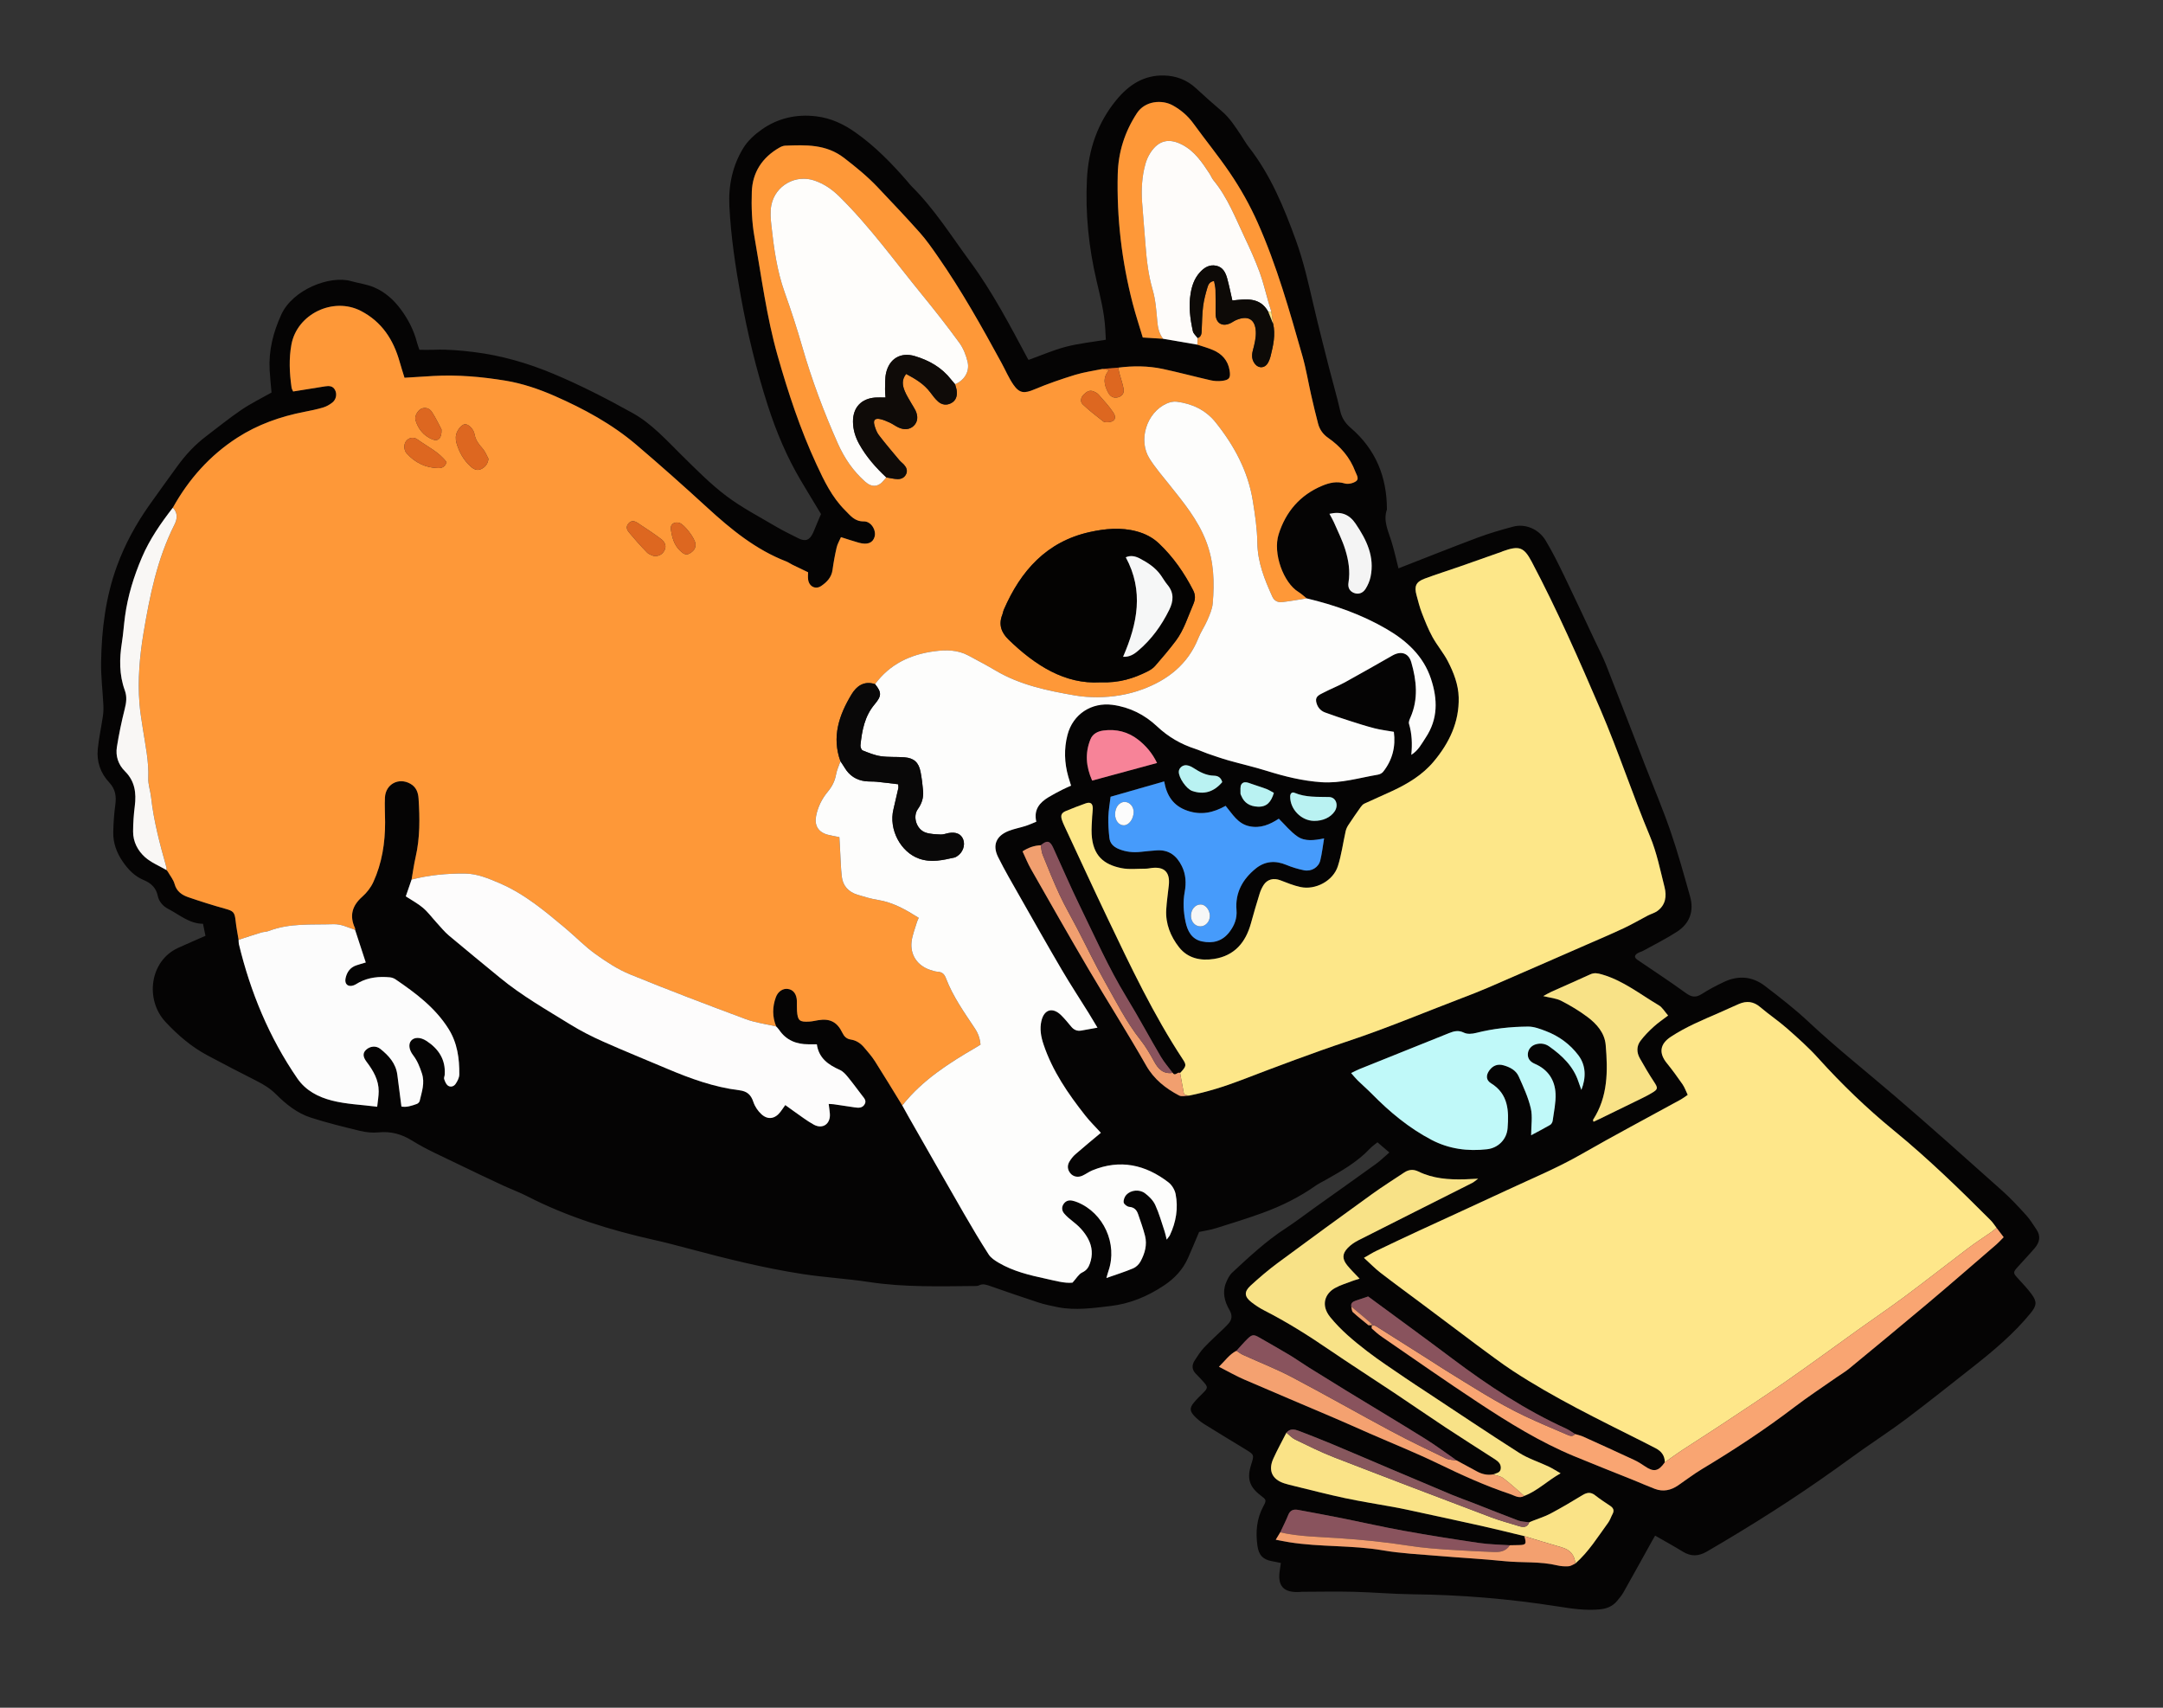 <?xml version="1.0" encoding="utf-8"?>
<!-- Generator: Adobe Illustrator 16.0.0, SVG Export Plug-In . SVG Version: 6.00 Build 0)  -->
<!DOCTYPE svg PUBLIC "-//W3C//DTD SVG 1.1//EN" "http://www.w3.org/Graphics/SVG/1.1/DTD/svg11.dtd">
<svg version="1.1" id="Layer_1" xmlns="http://www.w3.org/2000/svg" xmlns:xlink="http://www.w3.org/1999/xlink" x="0px" y="0px"
	 width="294.5px" height="232.5px" viewBox="0 0 294.5 232.5" enable-background="new 0 0 294.5 232.5" xml:space="preserve">
<rect x="0" y="0" width="294.5" height="232.5" fill="#333333" stroke="none"/>
<g>
	<path fill-rule="evenodd" clip-rule="evenodd" fill="#050404" d="M225.351,209.068c-0.149,0.26-0.286,0.492-0.417,0.728
		c-1.3,2.339-2.59,4.683-3.905,7.013c-0.233,0.414-0.553,0.783-0.858,1.152c-0.593,0.714-1.362,1.044-2.292,1.141
		c-1.978,0.205-3.913-0.099-5.847-0.402c-6.53-1.023-13.095-1.575-19.705-1.645c-2.677-0.028-5.351-0.273-8.027-0.339
		c-2.354-0.059-4.712-0.006-7.067-0.001c-0.08,0.001-0.159,0.018-0.239,0.022c-2.247,0.14-3.108-0.814-2.734-3.023
		c0.046-0.272,0.08-0.547,0.135-0.917c-0.409-0.084-0.79-0.173-1.175-0.238c-1.291-0.221-1.852-0.875-2.021-2.139
		c-0.251-1.872-0.108-3.644,0.812-5.345c0.464-0.859,0.385-0.902-0.354-1.464c-1.554-1.182-1.909-2.319-1.311-4.198
		c0.429-1.347,0.432-1.352-0.754-2.078c-1.874-1.147-3.762-2.274-5.623-3.442c-0.503-0.315-0.977-0.706-1.383-1.139
		c-0.614-0.653-0.612-1.1-0.038-1.793c0.406-0.49,0.868-0.937,1.321-1.386c0.575-0.569,0.594-0.767,0.039-1.384
		c-0.347-0.387-0.699-0.77-1.068-1.135c-0.576-0.573-0.596-1.199-0.172-1.844c0.395-0.6,0.777-1.224,1.266-1.741
		c0.849-0.9,1.776-1.726,2.668-2.586c0.229-0.222,0.457-0.448,0.666-0.688c0.51-0.584,0.523-1.164,0.123-1.857
		c-0.66-1.141-0.992-2.38-0.471-3.675c0.203-0.504,0.464-1.045,0.851-1.405c2.312-2.148,4.619-4.304,7.284-6.034
		c1.373-0.892,2.672-1.897,4.006-2.849c2.766-1.973,5.54-3.933,8.294-5.921c0.601-0.435,1.133-0.965,1.813-1.551
		c-0.604-0.516-1.074-0.917-1.62-1.384c-0.359,0.297-0.72,0.536-1.01,0.843c-1.729,1.834-3.882,3.063-6.044,4.28
		c-0.452,0.254-0.927,0.478-1.349,0.775c-2.239,1.576-4.674,2.782-7.236,3.713c-2.1,0.764-4.237,1.427-6.371,2.091
		c-0.755,0.235-1.55,0.346-2.272,0.501c-0.507,1.191-0.991,2.366-1.504,3.528c-0.698,1.582-1.824,2.788-3.26,3.747
		c-2.231,1.489-4.628,2.5-7.313,2.813c-2.385,0.278-4.765,0.629-7.159,0.158c-0.899-0.178-1.804-0.367-2.674-0.65
		c-2.202-0.716-4.388-1.483-6.576-2.242c-0.499-0.174-0.974-0.344-1.499-0.072c-0.167,0.087-0.391,0.081-0.589,0.082
		c-4.793,0.038-9.584,0.185-14.356-0.543c-3.002-0.458-6.048-0.625-9.049-1.087c-5.3-0.816-10.498-2.122-15.676-3.503
		c-1.506-0.4-3.014-0.798-4.534-1.138c-5.99-1.34-11.816-3.139-17.3-5.955c-1.064-0.547-2.198-0.956-3.284-1.463
		c-2.1-0.979-4.197-1.965-6.278-2.982c-2.044-1-4.15-1.909-6.074-3.109c-1.479-0.922-2.927-1.305-4.628-1.138
		c-0.818,0.08-1.688-0.011-2.491-0.205c-2.251-0.543-4.505-1.098-6.707-1.807c-1.853-0.597-3.375-1.822-4.738-3.183
		c-0.785-0.783-1.678-1.327-2.646-1.817c-2.245-1.138-4.482-2.292-6.702-3.48c-2.172-1.163-4.02-2.748-5.693-4.545
		c-2.818-3.027-2.161-8.3,1.707-10.076c1.185-0.544,2.386-1.054,3.733-1.647c-0.08-0.392-0.197-0.961-0.336-1.641
		c-1.863-0.01-3.184-1.222-4.699-2.003c-0.747-0.385-1.294-1.002-1.464-1.813c-0.232-1.111-0.941-1.735-1.903-2.134
		c-1.236-0.512-2.094-1.407-2.841-2.485c-0.85-1.228-1.34-2.557-1.311-4.037c0.025-1.235,0.109-2.477,0.277-3.701
		c0.162-1.175,0.03-2.158-0.839-3.082c-1.172-1.245-1.714-2.814-1.546-4.525c0.148-1.505,0.479-2.992,0.697-4.492
		c0.073-0.497,0.091-1.011,0.065-1.513c-0.097-1.956-0.342-3.912-0.309-5.864c0.075-4.456,0.621-8.855,2.166-13.075
		c1.094-2.984,2.61-5.748,4.446-8.337c1.249-1.762,2.515-3.511,3.784-5.258c1.11-1.529,2.388-2.902,3.897-4.048
		c1.593-1.209,3.147-2.474,4.8-3.596c1.278-0.868,2.682-1.552,4.111-2.363c-0.08-0.937-0.197-2-0.257-3.066
		c-0.147-2.654,0.486-5.136,1.586-7.545c1.55-3.397,6.601-5.383,9.505-4.557c1.033,0.294,2.129,0.426,3.108,0.837
		c1.496,0.628,2.698,1.704,3.665,3.013c1.007,1.362,1.775,2.845,2.196,4.498c0.078,0.303,0.198,0.595,0.336,1.001
		c0.686,0,1.358,0.022,2.028-0.004c1.804-0.072,3.581,0.091,5.376,0.312c3.758,0.462,7.366,1.511,10.811,2.953
		c3.714,1.555,7.319,3.409,10.841,5.369c2.59,1.442,4.588,3.694,6.697,5.77c1.936,1.904,3.857,3.86,6.015,5.49
		c2.124,1.604,4.525,2.846,6.828,4.208c0.961,0.569,1.978,1.046,2.974,1.555c0.967,0.493,1.553,0.287,2.017-0.714
		c0.202-0.434,0.37-0.884,0.556-1.326c0.168-0.401,0.341-0.8,0.532-1.25c-0.909-1.51-1.846-3.043-2.76-4.587
		c-1.904-3.214-3.339-6.635-4.482-10.185c-1.56-4.841-2.75-9.773-3.659-14.773c-0.744-4.092-1.362-8.205-1.574-12.361
		c-0.144-2.813,0.424-5.527,1.903-7.933c0.607-0.987,1.552-1.845,2.513-2.52c2.205-1.547,4.708-2.113,7.4-1.79
		c1.993,0.24,3.714,1.037,5.36,2.201c2.706,1.912,4.973,4.25,7.121,6.731c0.157,0.182,0.296,0.381,0.466,0.549
		c3.126,3.082,5.437,6.792,8.019,10.3c3.071,4.172,5.445,8.734,7.875,13.274c0.036,0.067,0.106,0.116,0.094,0.102
		c1.717-0.616,3.364-1.337,5.082-1.786c1.728-0.451,3.525-0.632,5.422-0.953c-0.028-0.538-0.05-1.043-0.081-1.548
		c-0.135-2.206-0.678-4.334-1.18-6.475c-1.065-4.54-1.541-9.147-1.313-13.806c0.196-4.02,1.431-7.683,4.021-10.828
		c1.68-2.041,3.717-3.386,6.473-3.32c1.66,0.04,3.114,0.593,4.349,1.731c1.145,1.055,2.301,2.098,3.49,3.101
		c1.122,0.947,1.882,2.166,2.684,3.358c0.335,0.498,0.619,1.033,0.987,1.503c3,3.835,4.821,8.249,6.462,12.781
		c1.041,2.874,1.697,5.826,2.386,8.784c0.66,2.84,1.387,5.666,2.104,8.493c0.501,1.975,1.083,3.931,1.531,5.917
		c0.218,0.962,0.698,1.681,1.413,2.293c3.413,2.923,4.947,6.68,4.947,11.121c-0.528,1.524,0.15,2.868,0.591,4.265
		c0.394,1.248,0.667,2.535,0.98,3.756c3.615-1.409,7.201-2.845,10.818-4.198c1.566-0.586,3.185-1.05,4.803-1.484
		c1.637-0.439,3.479,0.319,4.428,1.903c0.923,1.539,1.722,3.156,2.506,4.773c1.428,2.948,2.806,5.921,4.202,8.885
		c0.511,1.084,1.072,2.149,1.511,3.262c1.8,4.571,3.561,9.158,5.338,13.739c1.156,2.98,2.408,5.927,3.447,8.947
		c1.001,2.905,1.813,5.876,2.65,8.835c0.565,2-0.045,3.681-1.779,4.806c-1.469,0.953-3.048,1.736-4.584,2.585
		c-0.242,0.134-0.53,0.189-0.767,0.333c-0.486,0.297-0.482,0.604-0.031,0.91c2.21,1.503,4.447,2.969,6.609,4.538
		c0.769,0.558,1.349,0.623,2.144,0.116c0.974-0.622,2.005-1.168,3.053-1.659c1.934-0.905,3.842-0.744,5.53,0.547
		c2.029,1.552,4.064,3.122,5.925,4.867c3.739,3.506,7.752,6.684,11.639,10.014c4.979,4.265,9.861,8.643,14.754,13.007
		c1.161,1.036,2.225,2.188,3.273,3.339c0.532,0.584,0.942,1.281,1.393,1.938c0.617,0.898,0.435,1.754-0.223,2.526
		c-0.726,0.852-1.5,1.66-2.248,2.493c-0.769,0.857-0.755,0.874,0.048,1.747c0.596,0.646,1.198,1.293,1.725,1.994
		c0.802,1.068,0.744,1.604-0.101,2.638c-2.293,2.809-5.052,5.116-7.882,7.345c-2.984,2.349-5.956,4.716-8.986,7.005
		c-1.911,1.444-3.923,2.756-5.883,4.137c-1.238,0.873-2.462,1.767-3.693,2.649c-5.69,4.075-11.596,7.813-17.646,11.328
		c-1.122,0.651-2.148,0.687-3.257,0.003C227.903,210.499,226.643,209.813,225.351,209.068z M186.346,180.441
		c0.162-0.014,0.324-0.028,0.486-0.043l-0.036,0.016c-0.009,0.159-0.09,0.396-0.016,0.464c0.441,0.403,0.896,0.801,1.388,1.139
		c4.351,2.987,8.672,6.019,13.078,8.921c4.175,2.749,8.428,5.387,13.066,7.313c2.693,1.118,5.411,2.18,8.115,3.271
		c0.964,0.39,1.914,0.813,2.885,1.182c1.137,0.432,2.194,0.195,3.176-0.479c1.085-0.746,2.136-1.549,3.263-2.226
		c4.323-2.596,8.531-5.354,12.544-8.416c1.903-1.452,3.912-2.768,5.874-4.143c0.523-0.366,1.083-0.687,1.574-1.092
		c3.608-2.976,7.221-5.947,10.797-8.96c3.118-2.627,6.193-5.305,9.282-7.967c0.326-0.281,0.611-0.608,0.983-0.981
		c-0.353-0.464-0.658-0.866-0.964-1.269c-0.266-0.345-0.498-0.724-0.803-1.028c-4.238-4.242-8.533-8.424-13.181-12.225
		c-3.688-3.017-7.107-6.31-10.3-9.851c-1.305-1.448-2.777-2.754-4.243-4.046c-1.168-1.028-2.474-1.897-3.657-2.909
		c-0.905-0.774-1.844-0.873-2.885-0.43c-0.918,0.391-1.819,0.821-2.735,1.219c-2.234,0.97-4.483,1.9-6.535,3.247
		c-1.485,0.975-1.692,2.199-0.559,3.594c0.755,0.929,1.46,1.901,2.142,2.885c0.285,0.412,0.45,0.907,0.705,1.436
		c-0.371,0.25-0.647,0.47-0.953,0.638c-4.512,2.478-9.065,4.882-13.529,7.442c-3.267,1.874-6.731,3.305-10.127,4.892
		c-4.017,1.876-8.054,3.707-12.076,5.569c-1.92,0.888-3.83,1.794-5.736,2.71c-0.518,0.249-1.004,0.563-1.662,0.938
		c0.85,0.771,1.513,1.46,2.261,2.037c1.897,1.463,3.835,2.873,5.753,4.309c2.206,1.65,4.409,3.306,6.612,4.959
		c0.256,0.191,0.507,0.39,0.766,0.577c1.616,1.169,3.192,2.4,4.859,3.492c5.629,3.688,11.677,6.615,17.675,9.63
		c0.607,0.305,1.213,0.612,1.813,0.929c0.765,0.402,1.228,1.006,1.223,1.905c-0.861,1.245-1.529,1.36-2.745,0.519
		c-0.453-0.314-0.931-0.607-1.43-0.84c-2.299-1.071-4.607-2.123-6.919-3.167c-0.354-0.16-0.744-0.241-1.118-0.358
		c-0.399-0.246-0.778-0.538-1.202-0.731c-5.562-2.525-10.621-5.861-15.489-9.519c-3.826-2.875-7.697-5.687-11.489-8.482
		c-0.694,0.233-1.226,0.403-1.75,0.591c-0.365,0.13-0.64,0.342-0.542,0.796c0.069,0.258,0.058,0.605,0.224,0.758
		C184.891,179.282,185.628,179.852,186.346,180.441z M208.212,207.258l0.003-0.001c-0.507-0.079-1.045-0.074-1.516-0.251
		c-2.093-0.782-4.164-1.62-6.246-2.432c-0.893-0.349-1.802-0.66-2.687-1.029c-2.801-1.17-5.594-2.357-8.389-3.541
		c-2.648-1.123-5.29-2.261-7.943-3.37c-1.511-0.631-3.034-1.231-4.563-1.816c-0.595-0.228-1.221-0.373-1.721,0.236
		c-0.597,1.174-1.238,2.326-1.779,3.524c-0.73,1.615-0.172,2.831,1.479,3.37c0.417,0.136,0.845,0.238,1.271,0.342
		c2.323,0.563,4.638,1.17,6.975,1.666c2.182,0.464,4.388,0.808,6.582,1.207c0.588,0.107,1.176,0.219,1.761,0.346
		c3.43,0.742,6.861,1.476,10.286,2.24c1.944,0.434,3.875,0.921,5.813,1.384c0.332,1.07,0.241,1.212-0.783,1.224
		c-0.396,0.004-0.79,0.017-1.186,0.024c-1.389-0.097-2.791-0.107-4.165-0.31c-3.425-0.501-6.845-1.045-10.252-1.658
		c-2.781-0.499-5.538-1.134-8.31-1.688c-2.028-0.405-4.062-0.782-6.096-1.159c-0.602-0.111-1.078,0.02-1.343,0.677
		c-0.325,0.81-0.727,1.588-1.096,2.38c-0.171,0.282-0.343,0.563-0.61,1.004c0.75,0.14,1.287,0.253,1.829,0.34
		c4.226,0.678,8.531,0.383,12.763,1.107c2.473,0.424,5.001,0.54,7.508,0.753c3.022,0.257,6.055,0.412,9.071,0.72
		c2.38,0.242,4.796,0.007,7.15,0.572c0.499,0.12,1.034,0.155,1.546,0.123c0.314-0.021,0.615-0.243,0.923-0.375
		c1.819-1.592,3.071-3.643,4.477-5.567c0.255-0.349,0.384-0.786,0.592-1.172c0.262-0.484,0.112-0.821-0.317-1.11
		c-0.695-0.468-1.401-0.924-2.059-1.441c-0.601-0.472-1.111-0.391-1.728-0.014c-1.428,0.874-2.873,1.723-4.351,2.51
		c-0.766,0.408-1.612,0.663-2.423,0.987C208.522,207.126,208.367,207.191,208.212,207.258z M141.706,115.083
		c-0.891,0.031-1.691,0.314-2.484,0.83c0.396,0.84,0.72,1.659,1.151,2.417c2.586,4.537,5.162,9.081,7.812,13.583
		c2.587,4.396,5.332,8.701,7.855,13.133c1.089,1.912,2.657,3.132,4.501,4.104c0.355,0.188,0.898,0.02,1.354,0.015
		c2.429-0.486,4.774-1.219,7.093-2.105c4.853-1.854,9.714-3.698,14.64-5.341c5.202-1.734,10.248-3.858,15.363-5.81
		c1.194-0.456,2.39-0.915,3.563-1.422c4.437-1.92,8.865-3.859,13.296-5.795c1.755-0.767,3.52-1.516,5.254-2.329
		c1.113-0.522,2.177-1.151,3.27-1.719c0.422-0.22,0.909-0.34,1.287-0.615c1.122-0.818,1.282-2.017,0.975-3.236
		c-0.587-2.321-1.057-4.708-1.974-6.901c-2.389-5.712-4.313-11.596-6.758-17.292c-2.918-6.797-5.889-13.554-9.343-20.096
		c-1.073-2.031-1.713-2.251-3.965-1.443c-0.037,0.013-0.069,0.04-0.106,0.053c-1.92,0.677-3.837,1.36-5.759,2.029
		c-1.584,0.551-3.185,1.055-4.756,1.639c-1.187,0.442-1.446,1.029-1.11,2.253c0.222,0.809,0.42,1.63,0.723,2.41
		c0.431,1.114,0.874,2.236,1.447,3.281c0.631,1.15,1.511,2.167,2.109,3.331c0.786,1.528,1.42,3.158,1.463,4.902
		c0.084,3.367-1.293,6.209-3.406,8.729c-1.521,1.815-3.506,3.009-5.623,3.998c-1.265,0.591-2.551,1.14-3.816,1.73
		c-0.197,0.092-0.368,0.284-0.498,0.467c-0.573,0.808-1.138,1.622-1.682,2.45c-0.164,0.25-0.3,0.541-0.365,0.832
		c-0.359,1.59-0.568,3.227-1.065,4.771c-0.644,2.001-3.044,3.279-5.1,2.831c-0.929-0.202-1.827-0.566-2.718-0.912
		c-0.906-0.352-1.785-0.153-2.297,0.652c-0.233,0.366-0.416,0.778-0.544,1.193c-0.412,1.33-0.805,2.666-1.173,4.008
		c-0.719,2.614-2.24,4.418-5.021,4.852c-1.833,0.286-3.585-0.081-4.771-1.596c-1.148-1.466-1.852-3.19-1.741-5.118
		c0.063-1.114,0.236-2.221,0.353-3.333c0.184-1.751-0.608-2.545-2.325-2.338c-0.278,0.034-0.556,0.098-0.834,0.096
		c-1.111-0.005-2.258,0.138-3.328-0.082c-2.335-0.48-3.868-1.665-4.021-4.625c-0.041-0.795,0.036-1.598,0.07-2.396
		c0.016-0.358,0.08-0.715,0.084-1.074c0.008-0.702-0.313-0.948-0.971-0.713c-0.9,0.321-1.795,0.663-2.677,1.031
		c-0.629,0.263-0.759,0.595-0.548,1.237c0.087,0.265,0.199,0.523,0.317,0.776c1.96,4.198,3.894,8.409,5.891,12.59
		c3.136,6.564,6.247,13.144,10.266,19.239c0.512,0.776,0.443,0.936-0.387,1.835c-0.331-0.233-0.681,0.511-1.006-0.018
		c-0.543-0.729-1.155-1.417-1.615-2.195c-1.579-2.678-3.046-5.424-4.665-8.077c-2.459-4.03-4.354-8.34-6.42-12.566
		c-1.259-2.578-2.382-5.221-3.581-7.828C142.948,114.441,142.524,114.374,141.706,115.083z M198.354,198.85
		c-1.438-0.995-2.84-2.05-4.322-2.974c-3.521-2.193-7.084-4.32-10.624-6.481c-1.735-1.06-3.464-2.129-5.187-3.207
		c-0.913-0.57-1.792-1.196-2.714-1.75c-1.333-0.801-2.694-1.555-4.039-2.336c-0.737-0.429-0.981-0.439-1.581,0.143
		c-0.541,0.524-1.028,1.104-1.539,1.66c-0.943,0.473-1.518,1.322-2.385,2.174c1.249,0.637,2.318,1.253,3.443,1.739
		c4.104,1.777,8.23,3.507,12.344,5.266c1.581,0.675,3.146,1.384,4.722,2.072c3.112,1.362,6.271,2.626,9.326,4.105
		c3.205,1.552,6.434,3.025,9.812,4.151c0.613,0.205,1.221,0.66,1.925,0.253c1.796-0.689,3.141-2.059,4.948-3.081
		c-0.685-0.389-1.149-0.693-1.647-0.928c-1.332-0.628-2.772-1.079-4.003-1.862c-4.311-2.745-8.552-5.6-12.819-8.413
		c-0.9-0.594-1.809-1.176-2.696-1.788c-1.742-1.199-3.523-2.352-5.195-3.644c-1.799-1.39-3.553-2.836-5.005-4.628
		c-1.341-1.654-0.685-3.214,0.64-3.955c0.757-0.423,1.614-0.67,2.43-0.985c0.276-0.107,0.565-0.182,0.927-0.295
		c-0.629-0.673-1.211-1.224-1.705-1.844c-0.68-0.854-0.662-1.552,0.094-2.341c0.403-0.42,0.916-0.771,1.438-1.036
		c5.166-2.619,10.345-5.213,15.516-7.82c0.216-0.108,0.399-0.283,0.795-0.572c-0.784,0.037-1.301,0.069-1.817,0.084
		c-2.175,0.062-4.316-0.087-6.315-1.061c-0.678-0.331-1.312-0.277-1.927,0.133c-1.461,0.975-2.951,1.908-4.375,2.935
		c-4.307,3.109-8.602,6.236-12.871,9.398c-1.281,0.949-2.499,1.994-3.676,3.071c-0.919,0.842-0.846,1.518,0.144,2.275
		c0.537,0.411,1.11,0.792,1.713,1.099c3.031,1.545,5.904,3.343,8.712,5.261c2.969,2.027,5.998,3.967,8.99,5.961
		c2.326,1.551,4.625,3.145,6.958,4.685c2.233,1.475,4.497,2.904,6.747,4.354c0.452,0.292,0.844,0.636,0.805,1.236
		c-0.041,0.632-0.612,0.642-1.027,0.828c-0.808,0.145-1.553-0.031-2.264-0.425C200.154,199.813,199.252,199.335,198.354,198.85z
		 M22.665,118.428c0.065,0.088,0.131,0.177,0.195,0.265c0.312,0.55,0.747,1.066,0.907,1.657c0.28,1.026,1.01,1.508,1.886,1.808
		c1.647,0.564,3.309,1.092,4.985,1.557c1.146,0.317,1.314,0.468,1.442,1.674c0.09,0.858,0.266,1.708,0.403,2.562
		c0.013,0.198-0.002,0.402,0.044,0.593c1.582,6.546,4.112,12.674,7.94,18.252c1.172,1.708,2.885,2.565,4.716,3.037
		c1.942,0.5,3.996,0.565,6.172,0.843c0.081-0.778,0.204-1.436,0.206-2.093c0.005-1.559-0.74-2.82-1.65-4.026
		c-0.538-0.712-0.511-1.207-0.087-1.614c0.546-0.526,1.375-0.611,1.965-0.14c1.146,0.917,2.107,1.971,2.308,3.515
		c0.184,1.411,0.364,2.821,0.559,4.33c0.678,0.139,1.396-0.102,2.102-0.355c0.16-0.058,0.347-0.248,0.384-0.409
		c0.283-1.231,0.736-2.429,0.301-3.753c-0.292-0.886-0.615-1.711-1.187-2.458c-0.592-0.773-0.656-1.534-0.283-1.985
		c0.403-0.487,1.231-0.534,2.094,0.027c1.647,1.072,2.627,2.546,2.482,4.604c-0.014,0.198-0.132,0.419-0.075,0.586
		c0.107,0.314,0.241,0.678,0.483,0.872c0.357,0.286,0.829,0.148,1.065-0.195c0.259-0.376,0.51-0.854,0.515-1.292
		c0.025-2.181-0.27-4.307-1.462-6.209c-1.809-2.885-4.465-4.867-7.215-6.743c-0.223-0.151-0.512-0.255-0.779-0.281
		c-1.453-0.139-2.869-0.002-4.188,0.692c-0.246,0.129-0.476,0.301-0.734,0.396c-0.766,0.278-1.28-0.158-1.108-0.959
		c0.177-0.827,0.617-1.473,1.461-1.758c0.399-0.135,0.808-0.246,1.289-0.391c-0.515-1.57-0.983-3.003-1.452-4.436
		c-0.004-0.079,0.017-0.169-0.015-0.236c-0.785-1.689-0.396-3.062,0.993-4.287c0.61-0.54,1.158-1.244,1.497-1.982
		c1.186-2.582,1.611-5.338,1.608-8.167c-0.001-1.118-0.079-2.24-0.021-3.355c0.095-1.835,1.882-2.767,3.465-1.869
		c0.792,0.449,1.059,1.188,1.112,2.004c0.176,2.675,0.206,5.343-0.402,7.984c-0.231,1.006-0.367,2.034-0.547,3.052
		c-0.27,0.782-0.539,1.564-0.789,2.289c0.841,0.551,1.665,0.983,2.354,1.573c0.69,0.592,1.239,1.348,1.859,2.022
		c0.542,0.588,1.047,1.223,1.654,1.735c2.292,1.931,4.621,3.819,6.933,5.728c2.973,2.454,6.317,4.355,9.58,6.37
		c1.423,0.878,2.927,1.646,4.455,2.327c2.884,1.285,5.813,2.467,8.72,3.7c3.174,1.347,6.406,2.521,9.846,2.942
		c1.089,0.133,1.599,0.616,1.929,1.607c0.203,0.611,0.615,1.222,1.093,1.657c0.883,0.806,1.853,0.637,2.582-0.315
		c0.212-0.276,0.406-0.568,0.664-0.931c0.406,0.294,0.749,0.551,1.102,0.793c0.922,0.634,1.806,1.339,2.783,1.873
		c1.211,0.661,2.284-0.101,2.188-1.472c-0.029-0.422-0.1-0.84-0.162-1.346c0.307,0.019,0.499,0.016,0.686,0.043
		c0.948,0.137,1.896,0.283,2.844,0.423c0.529,0.078,1.066,0.115,1.375-0.44c0.27-0.482-0.081-0.822-0.349-1.17
		c-0.658-0.855-1.292-1.731-1.978-2.563c-0.298-0.361-0.65-0.746-1.063-0.928c-1.564-0.693-2.862-1.592-3.127-3.487
		c-0.422,0-0.779,0-1.137,0c-1.663-0.002-3.052-0.553-4.009-1.983c-0.11-0.164-0.262-0.3-0.394-0.449
		c-0.538-1.316-0.526-2.648-0.046-3.968c0.291-0.8,0.965-1.229,1.637-1.139c0.749,0.101,1.2,0.701,1.232,1.658
		c0.015,0.438-0.019,0.878,0.012,1.315c0.096,1.352,0.339,1.562,1.722,1.471c0.396-0.026,0.786-0.125,1.179-0.188
		c1.589-0.256,2.573,0.246,3.277,1.711c0.243,0.505,0.571,0.838,1.148,0.924c0.743,0.11,1.34,0.513,1.814,1.076
		c0.513,0.606,1.047,1.208,1.471,1.875c1.263,1.983,2.476,3.997,3.709,5.999c0.27,0.488,0.535,0.98,0.813,1.466
		c2.535,4.439,5.062,8.884,7.616,13.313c1.076,1.867,2.18,3.721,3.346,5.532c0.302,0.47,0.844,0.824,1.343,1.119
		c1.99,1.175,4.214,1.705,6.442,2.185c1.276,0.274,2.552,0.652,3.629,0.535c0.538-0.589,0.847-1.163,1.321-1.385
		c0.588-0.274,0.856-0.678,1.047-1.212c0.41-1.152,0.339-2.275-0.238-3.363c-0.517-0.974-1.256-1.742-2.124-2.409
		c-0.408-0.314-0.811-0.655-1.141-1.048c-0.332-0.396-0.377-0.884-0.05-1.332c0.289-0.396,0.7-0.515,1.169-0.412
		c0.233,0.051,0.464,0.123,0.685,0.213c3.575,1.449,5.492,5.682,4.234,9.331c-0.094,0.271-0.161,0.55-0.286,0.985
		c1.343-0.475,2.523-0.84,3.657-1.32c0.4-0.17,0.79-0.563,1-0.953c0.577-1.073,0.912-2.242,0.604-3.466
		c-0.252-1.003-0.612-1.979-0.946-2.96c-0.192-0.565-0.531-0.931-1.207-0.989c-0.281-0.024-0.717-0.354-0.755-0.597
		c-0.052-0.326,0.122-0.787,0.359-1.041c0.618-0.66,1.771-0.786,2.54-0.213c0.559,0.417,1.112,0.973,1.397,1.592
		c0.531,1.151,0.87,2.392,1.276,3.6c0.105,0.313,0.164,0.64,0.283,1.12c0.222-0.306,0.363-0.447,0.442-0.617
		c0.838-1.785,1.152-3.666,0.771-5.598c-0.114-0.576-0.51-1.225-0.975-1.583c-3.136-2.415-6.575-3.179-10.35-1.636
		c-0.477,0.194-0.898,0.521-1.37,0.732c-0.621,0.278-1.255,0.134-1.636-0.334c-0.396-0.487-0.442-1.04-0.135-1.567
		c0.219-0.374,0.5-0.734,0.825-1.019c1.132-0.987,2.294-1.938,3.466-2.921c-0.704-0.773-1.477-1.529-2.14-2.371
		c-2.33-2.958-4.452-6.041-5.666-9.664c-0.353-1.053-0.537-2.103-0.293-3.177c0.365-1.609,1.543-1.938,2.711-0.776
		c0.48,0.479,0.915,1.005,1.347,1.53c0.364,0.442,0.806,0.638,1.37,0.54c0.687-0.12,1.372-0.246,2.209-0.397
		c-0.467-0.776-0.826-1.39-1.202-1.993c-1.224-1.968-2.497-3.907-3.67-5.905c-1.941-3.308-3.827-6.649-5.721-9.985
		c-1.005-1.772-2.041-3.532-2.943-5.357c-0.799-1.616-0.242-2.883,1.447-3.545c0.74-0.29,1.537-0.433,2.297-0.676
		c0.478-0.152,0.936-0.366,1.463-0.576c-0.379-1.656,0.462-2.611,1.669-3.344c0.612-0.372,1.253-0.699,1.89-1.028
		c0.376-0.195,0.771-0.354,1.175-0.537c-0.146-0.469-0.27-0.845-0.378-1.226c-0.534-1.887-0.603-3.793-0.108-5.689
		c0.735-2.827,3.271-4.47,6.139-4.087c2.35,0.313,4.373,1.348,6.057,2.93c1.524,1.432,3.235,2.424,5.197,3.059
		c0.568,0.184,1.111,0.448,1.678,0.643c0.941,0.325,1.883,0.655,2.84,0.927c1.727,0.491,3.482,0.886,5.194,1.421
		c2.448,0.765,4.91,1.377,7.484,1.551c2.641,0.178,5.132-0.596,7.677-1.028c0.255-0.043,0.553-0.193,0.709-0.39
		c1.277-1.61,1.724-3.446,1.46-5.441c-0.932-0.166-1.802-0.267-2.643-0.483c-1.158-0.297-2.299-0.666-3.438-1.031
		c-1.102-0.353-2.198-0.722-3.284-1.12c-0.696-0.255-1.104-0.833-1.218-1.525c-0.115-0.703,0.542-0.93,1.015-1.179
		c0.952-0.501,1.966-0.889,2.908-1.406c2.17-1.189,4.313-2.424,6.466-3.646c1.15-0.654,2.193-0.368,2.565,0.915
		c0.724,2.49,0.981,5.014-0.105,7.501c-0.121,0.276-0.278,0.628-0.204,0.882c0.4,1.358,0.462,2.734,0.314,4.224
		c0.968-0.607,1.408-1.516,1.953-2.335c1.691-2.542,1.65-5.218,0.722-8.019c-1.037-3.13-3.326-5.181-6.001-6.748
		c-3.387-1.984-7.09-3.287-10.918-4.199c-0.374-0.295-0.725-0.63-1.128-0.877c-2.029-1.244-3.511-5.242-2.695-7.841
		c0.968-3.083,2.938-5.38,5.972-6.632c0.951-0.393,1.943-0.629,3.033-0.297c0.453,0.138,1.145-0.022,1.543-0.307
		c0.457-0.326,0.054-0.879-0.109-1.313c-0.727-1.938-2.021-3.425-3.701-4.592c-0.689-0.478-1.149-1.117-1.359-1.913
		c-0.336-1.274-0.642-2.556-0.934-3.841c-0.408-1.791-0.699-3.613-1.202-5.375c-1.754-6.144-3.479-12.294-6.092-18.159
		c-1.064-2.39-2.332-4.646-3.787-6.788c-1.568-2.31-3.343-4.478-4.982-6.739c-0.748-1.031-1.687-1.824-2.77-2.432
		c-1.508-0.847-3.815-0.621-4.899,1.037c-1.67,2.556-2.546,5.308-2.618,8.34c-0.142,5.95,0.543,11.805,2.033,17.563
		c0.407,1.573,0.92,3.119,1.376,4.648c1.031,0.064,1.903,0.119,2.775,0.174c1.553,0.266,3.105,0.533,4.658,0.799
		c0.715,0.242,1.448,0.439,2.14,0.736c1.21,0.519,2.021,1.413,2.243,2.745c0.173,1.044-0.017,1.327-1.033,1.451
		c-0.503,0.061-1.041,0.033-1.534-0.079c-2.175-0.494-4.33-1.077-6.511-1.543c-2.005-0.429-4.041-0.439-6.076-0.179
		c-0.717,0.06-1.433,0.119-2.148,0.178c-1.25,0.262-2.528,0.433-3.743,0.808c-1.866,0.576-3.721,1.213-5.519,1.972
		c-1.354,0.572-2.036,0.575-2.878-0.652c-0.628-0.915-1.066-1.958-1.601-2.938c-2.696-4.953-5.452-9.871-8.68-14.505
		c-0.775-1.114-1.556-2.238-2.455-3.25c-1.86-2.09-3.791-4.118-5.713-6.152c-1.402-1.484-2.974-2.765-4.597-4.015
		c-2.45-1.889-5.209-1.773-8.012-1.666c-0.267,0.01-0.551,0.128-0.788,0.264c-2.329,1.331-3.671,3.36-3.76,6.018
		c-0.068,2.028,0.003,4.102,0.355,6.094c0.959,5.423,1.646,10.887,3.163,16.223c1.438,5.055,3.075,10.009,5.278,14.768
		c1.039,2.244,2.113,4.494,3.912,6.279c0.722,0.716,1.285,1.525,2.549,1.508c1.01-0.013,1.713,1.226,1.459,2.097
		c-0.248,0.85-0.983,1.131-2.172,0.797c-0.76-0.213-1.508-0.468-2.405-0.749c-0.207,0.481-0.477,0.924-0.588,1.404
		c-0.234,1.011-0.422,2.037-0.562,3.065c-0.138,1.012-0.777,1.657-1.538,2.176c-0.768,0.523-1.639,0.086-1.778-0.842
		c-0.058-0.384-0.01-0.785-0.01-1.021c-0.798-0.382-1.468-0.698-2.132-1.024c-0.287-0.141-0.549-0.337-0.845-0.452
		c-4.149-1.603-7.524-4.374-10.738-7.317c-3.183-2.915-6.4-5.784-9.688-8.579c-3.325-2.828-7.125-4.879-11.076-6.62
		c-2.141-0.943-4.427-1.719-6.726-2.097c-3.221-0.53-6.503-0.821-9.792-0.639c-1.272,0.071-2.545,0.156-3.952,0.244
		c-0.223-0.725-0.456-1.435-0.657-2.154c-0.845-3.014-2.422-5.464-5.282-6.944c-3.759-1.945-8.681,0.406-9.457,4.574
		c-0.36,1.936-0.264,3.901,0.017,5.85c0.031,0.215,0.164,0.415,0.218,0.544c1.516-0.245,2.928-0.479,4.343-0.699
		c0.532-0.083,1.056-0.077,1.357,0.489c0.295,0.554,0.169,1.298-0.373,1.723c-0.368,0.288-0.804,0.535-1.249,0.668
		c-0.84,0.25-1.705,0.427-2.567,0.594c-3.25,0.632-6.349,1.729-9.119,3.518c-3.72,2.4-6.609,5.641-8.766,9.519
		c-1.638,2.11-3.152,4.287-4.212,6.769c-1.105,2.59-1.93,5.246-2.306,8.036c-0.159,1.187-0.235,2.386-0.423,3.568
		c-0.349,2.202-0.379,4.382,0.396,6.502c0.32,0.877,0.207,1.681-0.015,2.558c-0.428,1.698-0.786,3.419-1.062,5.148
		c-0.199,1.243,0.188,2.408,1.09,3.301c1.362,1.349,1.573,2.963,1.346,4.755c-0.146,1.146-0.227,2.306-0.23,3.46
		c-0.006,1.395,0.639,2.61,1.628,3.492c0.835,0.743,1.94,1.184,2.926,1.758L22.665,118.428z M215.307,148.388
		c0.66-1.668,0.631-3.327-0.388-4.693c-1.125-1.51-2.663-2.637-4.451-3.318c-0.774-0.295-1.611-0.617-2.417-0.61
		c-2.387,0.02-4.76,0.273-7.09,0.866c-0.514,0.13-1.178,0.189-1.62-0.029c-0.751-0.372-1.359-0.226-2.048,0.052
		c-4.075,1.646-8.158,3.273-12.235,4.913c-0.322,0.129-0.628,0.301-1.098,0.529c0.362,0.405,0.624,0.734,0.923,1.026
		c0.629,0.614,1.297,1.187,1.912,1.813c2.418,2.461,5.053,4.649,8.117,6.255c2.366,1.24,4.933,1.58,7.564,1.274
		c1.513-0.176,2.669-1.343,2.788-2.856c0.187-2.362,0.119-4.668-2.265-6.132c-0.689-0.424-0.698-1.105-0.203-1.767
		c0.481-0.645,1.122-0.889,1.895-0.675c0.873,0.242,1.699,0.661,2.077,1.5c0.638,1.412,1.3,2.847,1.651,4.342
		c0.263,1.114,0.052,2.339,0.052,3.682c0.925-0.497,1.771-0.93,2.588-1.409c0.172-0.101,0.316-0.367,0.345-0.574
		c0.163-1.221,0.444-2.454,0.39-3.67c-0.084-1.877-1.036-3.305-2.824-4.072c-0.656-0.281-0.991-0.74-0.948-1.359
		c0.043-0.604,0.457-1.112,1.079-1.294c0.654-0.192,1.289-0.097,1.833,0.29c1.753,1.244,3.281,2.683,3.979,4.806
		C215.036,147.649,215.175,148.018,215.307,148.388z M151.212,108.475c-0.11,0.943-0.279,1.845-0.306,2.752
		c-0.027,0.953,0.037,1.915,0.146,2.863c0.083,0.725,0.548,1.193,1.24,1.485c0.991,0.417,2.002,0.515,3.054,0.398
		c0.715-0.079,1.432-0.15,2.148-0.2c1.656-0.116,2.724,0.733,3.419,2.144c0.553,1.12,0.613,2.311,0.39,3.517
		c-0.253,1.363-0.167,2.723,0.112,4.054c0.264,1.255,0.828,2.388,2.246,2.683c1.476,0.307,2.772-0.018,3.737-1.289
		c0.677-0.893,1.052-1.837,0.956-2.998c-0.194-2.35,0.843-4.192,2.613-5.632c1.258-1.022,2.667-1.13,4.173-0.501
		c0.768,0.32,1.581,0.564,2.396,0.731c1.009,0.207,1.992-0.385,2.227-1.343c0.231-0.947,0.339-1.925,0.517-2.992
		c-1.314,0.26-2.583,0.445-3.608-0.253c-0.953-0.649-1.703-1.598-2.559-2.431c-1.21,0.786-2.491,1.36-4.03,1.022
		c-1.555-0.342-2.271-1.648-3.21-2.774c-1.666,0.93-3.311,1.309-5.19,0.669c-1.955-0.665-2.829-2.059-3.175-3.994
		C155.973,107.112,153.571,107.799,151.212,108.475z M210.117,135.614c0.934,0.232,1.768,0.292,2.453,0.643
		c1.238,0.632,2.444,1.361,3.559,2.192c1.269,0.946,2.35,2.171,2.491,3.808c0.304,3.525,0.321,7.04-1.714,10.19
		c-0.027,0.041,0.024,0.133,0.056,0.276c0.292-0.135,0.57-0.259,0.844-0.393c1.938-0.943,3.875-1.887,5.81-2.837
		c0.429-0.21,0.853-0.435,1.265-0.677c0.894-0.523,0.882-0.683,0.296-1.566c-0.681-1.029-1.303-2.098-1.909-3.173
		c-0.446-0.792-0.455-1.648,0.093-2.376c0.521-0.69,1.141-1.318,1.781-1.903c0.604-0.552,1.291-1.013,1.979-1.542
		c-0.471-0.531-0.782-1.104-1.264-1.388c-2.533-1.494-4.858-3.372-7.758-4.207c-0.569-0.164-1.035-0.256-1.593,0.001
		c-1.738,0.804-3.497,1.561-5.244,2.346C210.909,135.167,210.578,135.368,210.117,135.614z M157.537,103.877
		c-0.671-1.381-1.538-2.361-2.563-3.167c-1.372-1.078-2.984-1.482-4.718-1.257c-0.773,0.1-1.479,0.432-1.794,1.217
		c-0.749,1.866-0.606,3.697,0.239,5.604C151.659,105.472,154.521,104.695,157.537,103.877z M181.008,69.955
		c0.235,0.441,0.444,0.775,0.599,1.132c0.536,1.237,1.152,2.452,1.552,3.734c0.449,1.445,0.695,2.949,0.443,4.489
		c-0.098,0.593,0.076,1.12,0.68,1.391c0.599,0.268,1.248,0.105,1.647-0.53c0.309-0.49,0.556-1.056,0.676-1.621
		c0.585-2.764-0.545-5.056-2.039-7.258C183.722,70.048,182.632,69.585,181.008,69.955z M178.904,111.761
		c1.207,0.016,2.254-0.466,2.811-1.293c0.576-0.857,0.179-1.935-0.754-1.958c-1.586-0.04-3.18,0.07-4.697-0.571
		c-0.366-0.154-0.598,0.094-0.602,0.498C175.643,110.174,177.168,111.737,178.904,111.761z M166.414,106.48
		c-0.176-0.648-0.607-0.86-1.104-0.87c-1.092-0.022-1.982-0.511-2.86-1.079c-0.259-0.167-0.571-0.303-0.873-0.343
		c-0.555-0.073-1.066,0.376-1.08,0.873c-0.021,0.813,1.032,2.35,1.824,2.623C163.943,108.242,165.283,107.803,166.414,106.48z
		 M173.444,107.947c-0.375-0.199-0.701-0.415-1.059-0.55c-0.669-0.254-1.361-0.445-2.033-0.693
		c-0.467-0.173-1.009-0.383-1.321,0.061c-0.212,0.301-0.116,0.826-0.135,1.251c-0.005,0.11,0.07,0.226,0.115,0.337
		c0.396,0.967,1.161,1.427,2.248,1.474C172.484,109.88,173.063,109.195,173.444,107.947z"/>
	<path fill-rule="evenodd" clip-rule="evenodd" fill="#FE9838" d="M122.831,150.479c-1.232-2.002-2.445-4.016-3.708-5.999
		c-0.424-0.667-0.958-1.268-1.471-1.875c-0.475-0.563-1.071-0.965-1.814-1.076c-0.577-0.086-0.905-0.419-1.148-0.924
		c-0.704-1.465-1.688-1.968-3.277-1.711c-0.393,0.063-0.783,0.162-1.179,0.188c-1.383,0.091-1.626-0.119-1.722-1.471
		c-0.03-0.437,0.003-0.877-0.012-1.315c-0.032-0.958-0.483-1.557-1.232-1.658c-0.672-0.091-1.346,0.338-1.637,1.139
		c-0.48,1.319-0.492,2.651,0.045,3.967c-1.394-0.327-2.84-0.509-4.169-1.005c-5.273-1.964-10.537-3.96-15.744-6.092
		c-1.679-0.687-3.245-1.724-4.728-2.789c-1.422-1.02-2.648-2.307-3.995-3.435c-2.787-2.334-5.564-4.687-8.952-6.15
		c-1.545-0.667-3.109-1.332-4.812-1.345c-2.438-0.018-4.863,0.208-7.237,0.818c0.18-1.018,0.315-2.046,0.547-3.052
		c0.608-2.641,0.578-5.309,0.402-7.984c-0.054-0.817-0.32-1.555-1.112-2.004c-1.583-0.897-3.37,0.034-3.465,1.869
		c-0.058,1.115,0.021,2.237,0.021,3.355c0.003,2.828-0.423,5.585-1.608,8.167c-0.339,0.738-0.887,1.443-1.497,1.982
		c-1.389,1.225-1.778,2.597-0.993,4.287c0.031,0.066,0.011,0.157,0.015,0.236c-0.974-0.337-1.902-0.814-2.983-0.776
		c-2.943,0.104-5.924-0.177-8.766,0.921c-0.329,0.128-0.712,0.113-1.053,0.218c-1.025,0.314-2.043,0.655-3.063,0.985
		c-0.138-0.854-0.313-1.703-0.403-2.562c-0.128-1.207-0.297-1.357-1.442-1.674c-1.677-0.464-3.338-0.993-4.985-1.557
		c-0.876-0.3-1.605-0.782-1.886-1.808c-0.16-0.591-0.596-1.107-0.906-1.657c-0.065-0.088-0.131-0.177-0.196-0.265l0.011,0.033
		c-0.003-0.12,0.021-0.247-0.01-0.358c-0.887-3.147-1.736-6.301-2.093-9.566c-0.095-0.871-0.418-1.739-0.384-2.599
		c0.089-2.299-0.402-4.516-0.744-6.758c-0.174-1.139-0.369-2.279-0.457-3.426c-0.247-3.201,0.02-6.375,0.548-9.538
		c0.85-5.089,1.866-10.125,4.214-14.784c0.418-0.83,0.457-1.601-0.212-2.319c2.156-3.878,5.046-7.119,8.766-9.519
		c2.771-1.788,5.869-2.886,9.119-3.518c0.862-0.167,1.728-0.344,2.567-0.594c0.445-0.133,0.881-0.38,1.249-0.668
		c0.542-0.425,0.668-1.169,0.373-1.723c-0.302-0.566-0.825-0.572-1.357-0.489c-1.415,0.22-2.827,0.454-4.343,0.699
		c-0.054-0.13-0.187-0.33-0.218-0.544c-0.28-1.948-0.377-3.914-0.017-5.85c0.776-4.168,5.698-6.519,9.457-4.574
		c2.86,1.48,4.438,3.93,5.282,6.944c0.201,0.719,0.435,1.429,0.657,2.154c1.407-0.087,2.68-0.173,3.952-0.244
		c3.289-0.182,6.571,0.109,9.792,0.639c2.299,0.378,4.585,1.154,6.726,2.097c3.951,1.741,7.751,3.792,11.076,6.62
		c3.288,2.795,6.506,5.664,9.688,8.579c3.214,2.944,6.589,5.714,10.738,7.317c0.296,0.114,0.558,0.311,0.845,0.452
		c0.664,0.327,1.334,0.642,2.132,1.024c0,0.236-0.048,0.636,0.01,1.021c0.14,0.928,1.011,1.365,1.778,0.842
		c0.761-0.519,1.4-1.164,1.538-2.176c0.14-1.029,0.327-2.054,0.562-3.065c0.111-0.48,0.381-0.923,0.588-1.404
		c0.897,0.281,1.646,0.536,2.405,0.749c1.188,0.333,1.924,0.052,2.172-0.797c0.254-0.871-0.449-2.11-1.459-2.097
		c-1.264,0.017-1.827-0.792-2.549-1.508c-1.799-1.785-2.873-4.036-3.912-6.279c-2.203-4.759-3.84-9.713-5.278-14.768
		c-1.518-5.336-2.204-10.8-3.163-16.223c-0.353-1.993-0.424-4.066-0.355-6.094c0.089-2.658,1.431-4.688,3.76-6.018
		c0.237-0.136,0.521-0.254,0.788-0.264c2.803-0.107,5.562-0.223,8.012,1.666c1.623,1.25,3.194,2.53,4.597,4.015
		c1.922,2.034,3.853,4.062,5.713,6.152c0.899,1.011,1.68,2.135,2.455,3.25c3.228,4.634,5.983,9.552,8.68,14.505
		c0.534,0.98,0.973,2.023,1.601,2.938c0.842,1.227,1.523,1.224,2.878,0.652c1.798-0.759,3.652-1.396,5.519-1.972
		c1.215-0.375,2.493-0.545,3.742-0.807c0.269,0.042,0.536,0.085,0.904,0.144c-0.931,1.053-0.666,2.09-0.102,3.117
		c0.277,0.505,0.724,0.741,1.295,0.599c0.583-0.146,0.887-0.582,0.781-1.154c-0.134-0.726-0.391-1.428-0.583-2.144
		c-0.066-0.243-0.099-0.494-0.146-0.741c2.035-0.26,4.071-0.25,6.076,0.179c2.181,0.466,4.336,1.049,6.511,1.543
		c0.493,0.112,1.031,0.14,1.534,0.079c1.017-0.124,1.206-0.407,1.033-1.451c-0.223-1.332-1.033-2.227-2.243-2.745
		c-0.691-0.296-1.425-0.494-2.14-0.736c0.015-0.3,0.029-0.601,0.044-0.901c0.522-0.189,0.527-0.628,0.546-1.083
		c0.044-1.078,0.057-2.163,0.19-3.231c0.108-0.864,0.337-1.72,0.587-2.558c0.112-0.377,0.289-0.821,0.909-0.887
		c0.072,0.431,0.184,0.817,0.193,1.206c0.027,1.076,0.018,2.153,0.013,3.23c-0.006,1.257,0.859,1.839,1.987,1.318
		c0.29-0.133,0.549-0.335,0.843-0.456c1.558-0.646,2.55-0.118,2.646,1.546c0.049,0.849-0.172,1.736-0.395,2.573
		c-0.193,0.722-0.158,1.348,0.316,1.913c0.499,0.594,1.308,0.528,1.704-0.142c0.181-0.305,0.31-0.654,0.396-1
		c0.356-1.438,0.678-2.881,0.339-4.374c-0.084-0.556-0.168-1.112-0.252-1.668c-0.136-0.448-0.275-0.894-0.406-1.343
		c-0.389-1.34-0.698-2.709-1.182-4.015c-0.582-1.571-1.266-3.108-1.986-4.622c-1.284-2.698-2.348-5.521-4.283-7.869
		c-0.226-0.273-0.355-0.624-0.552-0.924c-1.012-1.54-2.029-3.068-3.745-3.949c-1.791-0.92-3.214-0.58-4.312,1.126
		c-0.298,0.462-0.527,0.991-0.675,1.521c-0.475,1.71-0.571,3.464-0.445,5.228c0.142,1.99,0.326,3.977,0.475,5.966
		c0.149,1.993,0.388,3.955,0.951,5.895c0.396,1.364,0.513,2.823,0.633,4.25c0.076,0.905,0.235,1.731,0.803,2.451
		c-0.872-0.055-1.744-0.109-2.775-0.174c-0.456-1.529-0.969-3.075-1.376-4.648c-1.49-5.758-2.175-11.613-2.033-17.563
		c0.072-3.033,0.948-5.784,2.618-8.34c1.084-1.658,3.392-1.884,4.899-1.037c1.083,0.608,2.021,1.401,2.77,2.432
		c1.64,2.262,3.414,4.43,4.982,6.739c1.455,2.143,2.723,4.398,3.787,6.788c2.612,5.865,4.338,12.016,6.092,18.159
		c0.503,1.762,0.794,3.584,1.202,5.375c0.292,1.285,0.598,2.567,0.934,3.841c0.21,0.795,0.67,1.435,1.359,1.913
		c1.681,1.167,2.975,2.654,3.701,4.592c0.163,0.433,0.566,0.987,0.109,1.313c-0.398,0.284-1.09,0.445-1.543,0.307
		c-1.09-0.332-2.082-0.095-3.033,0.297c-3.034,1.251-5.004,3.549-5.972,6.632c-0.815,2.599,0.666,6.597,2.695,7.841
		c0.403,0.247,0.754,0.582,1.127,0.876c-1.103,0.172-2.2,0.378-3.307,0.505c-0.582,0.067-1.091-0.126-1.37-0.74
		c-1.063-2.335-2.002-4.672-2.041-7.323c-0.026-1.908-0.311-3.824-0.615-5.714c-0.652-4.052-2.547-7.554-5.084-10.712
		c-1.334-1.661-3.18-2.527-5.278-2.792c-0.445-0.057-0.965,0.066-1.383,0.255c-2.73,1.234-3.912,4.996-2.306,7.519
		c0.791,1.242,1.763,2.371,2.684,3.525c1.916,2.401,3.86,4.74,5.001,7.692c1.08,2.794,1.153,5.606,0.903,8.481
		c-0.066,0.77-0.409,1.534-0.72,2.259c-0.362,0.843-0.898,1.613-1.236,2.463c-1.422,3.569-4.187,5.708-7.638,6.978
		c-1.937,0.712-4.018,1.05-6.105,1.062c-1.033,0.005-2.08-0.07-3.098-0.248c-3.744-0.653-7.457-1.418-10.79-3.401
		c-1.2-0.713-2.439-1.362-3.67-2.023c-1.479-0.795-3.059-0.796-4.674-0.58c-3.271,0.438-6.039,1.758-8.04,4.469
		c-1.492-0.489-2.519,0.255-3.216,1.413c-1.694,2.813-2.702,5.778-1.501,9.087c-0.206,0.601-0.49,1.189-0.601,1.807
		c-0.159,0.897-0.54,1.634-1.119,2.33c-0.799,0.962-1.356,2.07-1.598,3.312c-0.253,1.297,0.301,2.203,1.564,2.547
		c0.493,0.134,1.002,0.211,1.606,0.335c0.034,0.614,0.065,1.203,0.1,1.792c0.07,1.193,0.092,2.392,0.227,3.577
		c0.146,1.277,0.923,2.104,2.14,2.473c0.914,0.278,1.839,0.559,2.779,0.708c2.063,0.329,3.8,1.33,5.558,2.439
		c-0.098,0.23-0.192,0.402-0.246,0.585c-0.255,0.873-0.611,1.735-0.724,2.626c-0.229,1.82,0.786,3.301,2.518,3.874
		c0.34,0.112,0.692,0.232,1.045,0.253c0.603,0.035,0.899,0.322,1.112,0.882c0.944,2.484,2.481,4.639,3.938,6.831
		c0.46,0.692,0.695,1.395,0.773,2.205c-0.242,0.151-0.439,0.284-0.645,0.403c-3.674,2.13-7.231,4.407-9.93,7.782
		C122.899,150.434,122.862,150.454,122.831,150.479z M120.674,65c0.508,0.08,1.015,0.21,1.524,0.225
		c0.497,0.015,0.949-0.192,1.175-0.681c0.232-0.504,0.025-0.933-0.316-1.307c-0.188-0.206-0.424-0.368-0.602-0.581
		c-0.942-1.129-1.902-2.246-2.794-3.415c-0.304-0.398-0.485-0.919-0.615-1.413c-0.169-0.646,0.096-0.912,0.771-0.777
		c0.46,0.092,0.906,0.292,1.338,0.49c0.396,0.183,0.752,0.455,1.146,0.643c0.82,0.39,1.585,0.298,2.113-0.217
		c0.536-0.523,0.626-1.264,0.227-2.1c-0.154-0.322-0.366-0.617-0.541-0.929c-0.312-0.556-0.669-1.094-0.909-1.68
		c-0.306-0.741-0.468-1.52,0.179-2.348c1.248,0.662,2.426,1.356,3.288,2.503c0.334,0.444,0.668,0.905,1.082,1.267
		c0.52,0.456,1.171,0.532,1.788,0.193c0.631-0.346,0.813-0.958,0.74-1.639c-0.033-0.312-0.151-0.615-0.23-0.922
		c1.261-0.539,2.015-1.727,1.704-3.053c-0.213-0.91-0.587-1.852-1.133-2.601c-1.622-2.227-3.325-4.397-5.068-6.531
		c-3.688-4.515-7.09-9.269-11.267-13.382c-1.005-0.99-2.09-1.719-3.371-2.162c-2.575-0.889-5.361,0.681-5.882,3.35
		c-0.171,0.876-0.097,1.826,0.002,2.727c0.338,3.097,0.752,6.177,1.813,9.142c0.874,2.444,1.68,4.918,2.396,7.414
		c1.294,4.502,2.935,8.87,4.836,13.146c0.89,2.001,2.09,3.773,3.737,5.226c0.921,0.812,1.81,0.72,2.563-0.23
		C120.465,65.236,120.571,65.12,120.674,65z M149.782,92.897c2.654,0.098,4.573-0.552,6.419-1.466
		c0.388-0.192,0.785-0.441,1.064-0.763c0.97-1.113,1.93-2.238,2.817-3.417c1.12-1.487,1.644-3.274,2.377-4.958
		c0.304-0.696,0.323-1.284-0.01-1.934c-1.213-2.366-2.708-4.523-4.644-6.36c-0.86-0.817-1.875-1.337-3.019-1.649
		c-2.151-0.587-4.325-0.377-6.42,0.087c-5.859,1.298-9.399,5.274-11.693,10.572c-0.095,0.218-0.117,0.467-0.206,0.688
		c-0.527,1.321-0.148,2.408,0.83,3.36C140.936,90.594,144.997,93.177,149.782,92.897z M66.506,62.467
		c-0.259-0.471-0.447-1.005-0.795-1.397c-0.51-0.577-0.954-1.124-1.097-1.928c-0.136-0.772-0.86-1.421-1.311-1.38
		c-0.534,0.048-1.215,0.971-1.245,1.729c-0.011,0.273,0.018,0.561,0.094,0.823c0.364,1.245,0.966,2.341,1.954,3.221
		c0.436,0.388,0.896,0.58,1.406,0.328C66.023,63.609,66.421,63.202,66.506,62.467z M60.804,62.922
		c-1.051-1.41-2.608-2.105-3.938-3.078c-0.59-0.432-1.243-0.242-1.593,0.238c-0.316,0.435-0.299,1.207,0.105,1.652
		c1.144,1.261,2.56,1.962,4.284,1.997C60.195,63.741,60.584,63.56,60.804,62.922z M89.047,75.713
		c0.841,0.027,1.213-0.359,1.442-0.822c0.291-0.586-0.007-1.146-0.45-1.483c-1.038-0.787-2.137-1.496-3.224-2.216
		c-0.431-0.286-0.87-0.375-1.269,0.104c-0.367,0.443-0.175,0.865,0.099,1.192c0.786,0.942,1.6,1.867,2.462,2.74
		C88.391,75.515,88.857,75.62,89.047,75.713z M150.689,57.487c1.014,0.015,1.408-0.534,0.91-1.293
		c-0.581-0.886-1.321-1.669-2.022-2.472c-0.173-0.199-0.444-0.337-0.696-0.439c-0.574-0.234-0.998,0.099-1.366,0.468
		c-0.387,0.389-0.446,0.967-0.1,1.299c0.88,0.841,1.856,1.582,2.813,2.338C150.365,57.497,150.606,57.472,150.689,57.487z
		 M60.115,58.47c-0.318-0.592-0.752-1.527-1.308-2.384c-0.363-0.561-0.988-0.661-1.473-0.423c-0.46,0.226-0.915,1.012-0.771,1.51
		c0.352,1.206,1.098,2.136,2.26,2.63C59.636,60.147,60.153,59.725,60.115,58.47z M94.687,74.067
		c-0.009-0.724-1.516-2.684-2.183-2.876c-0.706-0.204-1.274,0.185-1.167,0.891c0.163,1.064,0.424,2.109,1.264,2.898
		c0.369,0.347,0.749,0.67,1.261,0.387C94.364,75.09,94.759,74.688,94.687,74.067z"/>
	<path fill-rule="evenodd" clip-rule="evenodd" fill="#FDFDFC" d="M119.143,93.14c2.001-2.711,4.77-4.03,8.04-4.469
		c1.615-0.217,3.194-0.215,4.674,0.58c1.23,0.661,2.47,1.31,3.67,2.023c3.333,1.982,7.046,2.748,10.79,3.401
		c1.018,0.177,2.064,0.252,3.098,0.248c2.088-0.011,4.169-0.349,6.105-1.062c3.451-1.27,6.216-3.408,7.638-6.978
		c0.338-0.85,0.874-1.62,1.236-2.463c0.311-0.726,0.653-1.49,0.72-2.259c0.25-2.875,0.177-5.687-0.903-8.481
		c-1.141-2.952-3.085-5.291-5.001-7.692c-0.921-1.154-1.893-2.283-2.684-3.525c-1.606-2.522-0.425-6.285,2.306-7.519
		c0.418-0.189,0.938-0.312,1.383-0.255c2.099,0.265,3.944,1.131,5.278,2.792c2.537,3.158,4.432,6.66,5.084,10.712
		c0.305,1.891,0.589,3.806,0.615,5.714c0.039,2.651,0.979,4.988,2.041,7.323c0.279,0.614,0.788,0.808,1.37,0.74
		c1.106-0.127,2.204-0.333,3.307-0.505c3.829,0.913,7.532,2.216,10.919,4.2c2.675,1.567,4.964,3.617,6.001,6.748
		c0.929,2.801,0.97,5.476-0.722,8.019c-0.545,0.82-0.985,1.729-1.953,2.335c0.147-1.49,0.086-2.866-0.314-4.224
		c-0.074-0.254,0.083-0.606,0.204-0.882c1.087-2.487,0.829-5.011,0.105-7.501c-0.372-1.283-1.415-1.569-2.565-0.915
		c-2.152,1.222-4.296,2.457-6.466,3.646c-0.942,0.517-1.956,0.905-2.908,1.406c-0.473,0.249-1.13,0.476-1.015,1.179
		c0.114,0.692,0.521,1.271,1.218,1.525c1.086,0.398,2.183,0.767,3.284,1.12c1.14,0.365,2.28,0.734,3.438,1.031
		c0.841,0.216,1.711,0.317,2.643,0.483c0.264,1.996-0.183,3.831-1.46,5.441c-0.156,0.197-0.454,0.347-0.709,0.39
		c-2.545,0.432-5.036,1.206-7.677,1.028c-2.574-0.174-5.036-0.787-7.484-1.551c-1.712-0.535-3.468-0.93-5.194-1.421
		c-0.957-0.272-1.898-0.602-2.84-0.927c-0.566-0.195-1.109-0.459-1.678-0.643c-1.962-0.635-3.673-1.627-5.197-3.059
		c-1.684-1.582-3.707-2.617-6.057-2.93c-2.867-0.382-5.403,1.261-6.139,4.087c-0.494,1.896-0.426,3.802,0.108,5.689
		c0.108,0.381,0.232,0.757,0.378,1.226c-0.404,0.183-0.799,0.342-1.175,0.537c-0.637,0.329-1.277,0.656-1.89,1.028
		c-1.207,0.733-2.048,1.688-1.669,3.344c-0.527,0.21-0.985,0.424-1.463,0.576c-0.76,0.243-1.557,0.386-2.297,0.676
		c-1.689,0.663-2.246,1.93-1.447,3.545c0.902,1.825,1.938,3.584,2.943,5.357c1.894,3.336,3.779,6.677,5.721,9.985
		c1.173,1.998,2.446,3.937,3.67,5.905c0.376,0.604,0.735,1.217,1.202,1.993c-0.837,0.151-1.522,0.277-2.209,0.397
		c-0.564,0.098-1.006-0.098-1.37-0.54c-0.432-0.524-0.866-1.051-1.347-1.53c-1.168-1.162-2.346-0.833-2.711,0.776
		c-0.244,1.075-0.06,2.125,0.293,3.177c1.214,3.623,3.336,6.706,5.666,9.664c0.663,0.842,1.436,1.598,2.14,2.371
		c-1.172,0.982-2.334,1.934-3.466,2.921c-0.325,0.284-0.606,0.645-0.825,1.019c-0.308,0.527-0.262,1.08,0.135,1.567
		c0.381,0.468,1.015,0.612,1.636,0.334c0.472-0.212,0.894-0.538,1.37-0.732c3.774-1.543,7.214-0.779,10.35,1.636
		c0.465,0.358,0.86,1.007,0.975,1.583c0.381,1.932,0.066,3.813-0.771,5.598c-0.079,0.17-0.221,0.312-0.442,0.617
		c-0.119-0.48-0.178-0.808-0.283-1.12c-0.406-1.208-0.745-2.448-1.276-3.6c-0.285-0.619-0.839-1.175-1.397-1.592
		c-0.769-0.573-1.922-0.447-2.54,0.213c-0.237,0.254-0.411,0.715-0.359,1.041c0.038,0.242,0.474,0.572,0.755,0.597
		c0.676,0.059,1.015,0.424,1.207,0.989c0.334,0.98,0.694,1.957,0.946,2.96c0.308,1.224-0.027,2.393-0.604,3.466
		c-0.21,0.391-0.6,0.783-1,0.953c-1.134,0.48-2.314,0.846-3.657,1.32c0.125-0.436,0.192-0.715,0.286-0.985
		c1.258-3.649-0.659-7.882-4.234-9.331c-0.221-0.09-0.451-0.162-0.685-0.213c-0.469-0.103-0.88,0.016-1.169,0.412
		c-0.327,0.448-0.282,0.937,0.05,1.332c0.33,0.393,0.732,0.733,1.141,1.048c0.868,0.667,1.607,1.436,2.124,2.409
		c0.577,1.088,0.648,2.211,0.238,3.363c-0.19,0.534-0.459,0.938-1.047,1.212c-0.475,0.222-0.783,0.796-1.321,1.385
		c-1.077,0.117-2.353-0.261-3.629-0.535c-2.229-0.479-4.452-1.01-6.442-2.185c-0.499-0.295-1.041-0.649-1.343-1.119
		c-1.166-1.812-2.27-3.665-3.346-5.532c-2.555-4.429-5.081-8.873-7.616-13.313c-0.277-0.485-0.543-0.978-0.813-1.466
		c0.031-0.024,0.068-0.045,0.093-0.075c2.698-3.375,6.256-5.651,9.93-7.782c0.205-0.119,0.402-0.251,0.645-0.403
		c-0.078-0.81-0.313-1.513-0.773-2.205c-1.456-2.192-2.993-4.346-3.938-6.831c-0.213-0.56-0.51-0.847-1.112-0.882
		c-0.353-0.021-0.705-0.141-1.045-0.253c-1.731-0.573-2.747-2.054-2.518-3.874c0.112-0.892,0.469-1.753,0.724-2.626
		c0.054-0.184,0.148-0.355,0.246-0.585c-1.758-1.109-3.495-2.11-5.558-2.439c-0.94-0.149-1.865-0.43-2.779-0.708
		c-1.217-0.37-1.994-1.196-2.14-2.473c-0.135-1.186-0.156-2.384-0.227-3.577c-0.034-0.589-0.065-1.178-0.1-1.792
		c-0.604-0.125-1.113-0.201-1.606-0.335c-1.264-0.345-1.817-1.25-1.564-2.547c0.241-1.242,0.799-2.35,1.598-3.312
		c0.579-0.696,0.96-1.433,1.119-2.33c0.11-0.618,0.395-1.206,0.601-1.807c0.195,0.298,0.4,0.591,0.585,0.897
		c0.641,1.064,1.581,1.674,2.807,1.821c0.514,0.061,1.038,0.021,1.554,0.073c0.976,0.097,1.949,0.227,2.916,0.341
		c0.017,0.276,0.05,0.397,0.026,0.505c-0.218,0.973-0.438,1.946-0.673,2.916c-0.66,2.726,0.974,5.826,3.51,6.712
		c1.642,0.574,3.23,0.195,4.828-0.167c0.113-0.025,0.218-0.099,0.319-0.161c0.778-0.481,1.149-1.494,0.843-2.291
		c-0.288-0.748-0.974-1.051-1.995-0.871c-0.354,0.063-0.708,0.217-1.055,0.199c-0.706-0.037-1.447-0.045-2.1-0.276
		c-1.217-0.43-1.763-2.165-1.024-3.188c0.547-0.76,0.789-1.568,0.712-2.469c-0.074-0.869-0.179-1.74-0.346-2.596
		c-0.251-1.29-0.897-1.877-2.188-1.98c-1.071-0.085-2.163,0.002-3.223-0.152c-0.845-0.123-1.667-0.463-2.47-0.783
		c-0.172-0.068-0.322-0.473-0.299-0.704c0.2-2,0.57-3.96,1.916-5.56C120.034,94.758,120.072,94.292,119.143,93.14z"/>
	<path fill-rule="evenodd" clip-rule="evenodd" fill="#FEE78A" d="M226.669,199.089c0.005-0.899-0.458-1.503-1.223-1.905
		c-0.601-0.316-1.206-0.624-1.813-0.929c-5.998-3.015-12.046-5.942-17.675-9.63c-1.667-1.092-3.243-2.323-4.859-3.492
		c-0.259-0.188-0.51-0.386-0.766-0.577c-2.203-1.653-4.406-3.309-6.612-4.959c-1.918-1.436-3.855-2.846-5.753-4.309
		c-0.748-0.577-1.411-1.266-2.261-2.037c0.658-0.375,1.145-0.689,1.662-0.938c1.906-0.916,3.816-1.822,5.736-2.71
		c4.022-1.862,8.06-3.693,12.076-5.569c3.396-1.587,6.86-3.018,10.127-4.892c4.464-2.561,9.018-4.965,13.529-7.442
		c0.306-0.168,0.582-0.388,0.953-0.638c-0.255-0.528-0.42-1.023-0.705-1.436c-0.682-0.984-1.387-1.957-2.142-2.885
		c-1.134-1.395-0.927-2.619,0.559-3.594c2.052-1.347,4.301-2.277,6.535-3.247c0.916-0.397,1.817-0.828,2.735-1.219
		c1.041-0.443,1.979-0.344,2.885,0.43c1.184,1.012,2.489,1.881,3.657,2.909c1.466,1.292,2.938,2.598,4.243,4.046
		c3.192,3.542,6.611,6.834,10.3,9.851c4.647,3.801,8.942,7.982,13.181,12.225c0.305,0.305,0.537,0.684,0.803,1.027
		c-0.247,0.195-0.484,0.403-0.741,0.584c-1.042,0.73-2.116,1.419-3.131,2.185c-2.86,2.161-5.678,4.38-8.553,6.521
		c-2.077,1.547-4.223,3.002-6.33,4.509c-3.306,2.365-6.578,4.778-9.916,7.097c-3.045,2.116-6.153,4.144-9.244,6.193
		c-1.628,1.079-3.284,2.112-4.915,3.187C228.215,197.969,227.449,198.539,226.669,199.089z"/>
	<path fill-rule="evenodd" clip-rule="evenodd" fill="#FDE789" d="M160.677,146.085c0.83-0.899,0.898-1.059,0.387-1.835
		c-4.019-6.095-7.13-12.675-10.266-19.239c-1.997-4.181-3.931-8.392-5.891-12.59c-0.118-0.253-0.23-0.511-0.317-0.776
		c-0.211-0.642-0.081-0.974,0.548-1.237c0.882-0.368,1.776-0.71,2.677-1.031c0.657-0.234,0.979,0.011,0.971,0.713
		c-0.004,0.358-0.068,0.715-0.084,1.074c-0.034,0.798-0.111,1.601-0.07,2.396c0.153,2.96,1.687,4.145,4.021,4.625
		c1.07,0.22,2.217,0.077,3.328,0.082c0.278,0.001,0.556-0.063,0.834-0.096c1.717-0.207,2.509,0.587,2.325,2.338
		c-0.116,1.111-0.289,2.219-0.353,3.333c-0.11,1.928,0.593,3.652,1.741,5.118c1.187,1.515,2.938,1.882,4.771,1.596
		c2.78-0.434,4.302-2.238,5.021-4.852c0.368-1.342,0.761-2.678,1.173-4.008c0.128-0.415,0.311-0.827,0.544-1.193
		c0.512-0.805,1.391-1.004,2.297-0.652c0.891,0.346,1.789,0.71,2.718,0.912c2.056,0.448,4.456-0.83,5.1-2.831
		c0.497-1.544,0.706-3.181,1.065-4.771c0.065-0.291,0.201-0.582,0.365-0.832c0.544-0.828,1.108-1.642,1.682-2.45
		c0.13-0.183,0.301-0.375,0.498-0.467c1.266-0.591,2.552-1.14,3.816-1.73c2.117-0.989,4.103-2.183,5.623-3.998
		c2.113-2.521,3.49-5.362,3.406-8.729c-0.043-1.744-0.677-3.375-1.463-4.902c-0.599-1.164-1.479-2.181-2.109-3.331
		c-0.573-1.044-1.017-2.167-1.447-3.281c-0.303-0.78-0.501-1.601-0.723-2.41c-0.336-1.224-0.076-1.812,1.11-2.253
		c1.571-0.584,3.172-1.088,4.756-1.639c1.922-0.669,3.839-1.352,5.759-2.029c0.037-0.013,0.069-0.04,0.106-0.053
		c2.252-0.808,2.892-0.588,3.965,1.443c3.454,6.542,6.425,13.299,9.343,20.096c2.445,5.696,4.369,11.581,6.758,17.292
		c0.917,2.193,1.387,4.581,1.974,6.901c0.308,1.219,0.147,2.418-0.975,3.236c-0.378,0.275-0.865,0.396-1.287,0.615
		c-1.093,0.568-2.156,1.197-3.27,1.719c-1.734,0.813-3.499,1.562-5.254,2.329c-4.431,1.936-8.859,3.875-13.296,5.795
		c-1.174,0.508-2.369,0.966-3.563,1.422c-5.115,1.952-10.161,4.076-15.363,5.81c-4.926,1.643-9.787,3.487-14.64,5.341
		c-2.318,0.886-4.664,1.619-7.093,2.105c-0.286-0.071-0.655,0.018-0.733-0.429C161.008,147.85,160.839,146.968,160.677,146.085z"/>
	<path fill-rule="evenodd" clip-rule="evenodd" fill="#FDFCFC" d="M56.039,119.746c2.374-0.61,4.799-0.836,7.237-0.818
		c1.702,0.013,3.267,0.677,4.812,1.345c3.388,1.464,6.165,3.816,8.952,6.15c1.347,1.128,2.573,2.415,3.995,3.435
		c1.482,1.064,3.049,2.102,4.728,2.789c5.207,2.132,10.471,4.128,15.744,6.092c1.329,0.496,2.775,0.678,4.169,1.005
		c0.133,0.149,0.284,0.285,0.395,0.449c0.957,1.431,2.346,1.981,4.009,1.983c0.357,0,0.715,0,1.137,0
		c0.265,1.895,1.563,2.793,3.127,3.487c0.413,0.183,0.766,0.567,1.063,0.928c0.686,0.832,1.319,1.708,1.978,2.563
		c0.268,0.348,0.618,0.688,0.349,1.17c-0.309,0.556-0.846,0.519-1.375,0.44c-0.948-0.14-1.896-0.286-2.844-0.423
		c-0.187-0.027-0.379-0.024-0.686-0.043c0.063,0.506,0.133,0.924,0.162,1.346c0.097,1.371-0.977,2.133-2.188,1.472
		c-0.978-0.534-1.861-1.239-2.783-1.873c-0.353-0.242-0.695-0.499-1.102-0.793c-0.258,0.362-0.452,0.654-0.664,0.931
		c-0.729,0.952-1.699,1.121-2.582,0.315c-0.478-0.436-0.89-1.046-1.093-1.657c-0.33-0.991-0.84-1.475-1.929-1.607
		c-3.439-0.421-6.672-1.596-9.846-2.942c-2.907-1.233-5.836-2.415-8.72-3.7c-1.528-0.681-3.032-1.448-4.455-2.327
		c-3.263-2.015-6.607-3.916-9.58-6.37c-2.312-1.909-4.641-3.796-6.933-5.728c-0.607-0.512-1.112-1.146-1.654-1.735
		c-0.62-0.674-1.169-1.43-1.859-2.022c-0.688-0.59-1.513-1.022-2.354-1.573C55.5,121.31,55.77,120.528,56.039,119.746z"/>
	<path fill-rule="evenodd" clip-rule="evenodd" fill="#FCFCFC" d="M32.484,127.95c1.02-0.331,2.037-0.671,3.063-0.985
		c0.341-0.105,0.724-0.09,1.053-0.218c2.842-1.099,5.822-0.818,8.766-0.921c1.081-0.039,2.01,0.439,2.983,0.776
		c0.469,1.433,0.938,2.865,1.452,4.436c-0.481,0.145-0.89,0.255-1.289,0.391c-0.844,0.285-1.284,0.931-1.461,1.758
		c-0.172,0.801,0.343,1.238,1.108,0.959c0.259-0.094,0.488-0.266,0.734-0.396c1.318-0.695,2.734-0.831,4.188-0.692
		c0.268,0.025,0.557,0.129,0.779,0.281c2.75,1.876,5.406,3.858,7.215,6.743c1.192,1.902,1.487,4.028,1.462,6.209
		c-0.005,0.437-0.256,0.916-0.515,1.292c-0.236,0.343-0.708,0.48-1.065,0.195c-0.242-0.194-0.376-0.558-0.483-0.872
		c-0.057-0.167,0.062-0.388,0.075-0.586c0.145-2.057-0.835-3.532-2.482-4.604c-0.862-0.562-1.69-0.514-2.094-0.027
		c-0.373,0.451-0.309,1.212,0.283,1.985c0.571,0.747,0.895,1.571,1.187,2.458c0.436,1.324-0.018,2.521-0.301,3.753
		c-0.037,0.161-0.224,0.352-0.384,0.409c-0.706,0.254-1.424,0.494-2.102,0.355c-0.194-1.509-0.375-2.919-0.559-4.33
		c-0.2-1.544-1.162-2.598-2.308-3.515c-0.59-0.472-1.419-0.386-1.965,0.14c-0.424,0.407-0.451,0.902,0.087,1.614
		c0.91,1.206,1.655,2.467,1.65,4.026c-0.002,0.657-0.125,1.314-0.206,2.093c-2.176-0.277-4.229-0.343-6.172-0.843
		c-1.831-0.472-3.544-1.329-4.716-3.037c-3.828-5.578-6.358-11.706-7.94-18.252C32.482,128.353,32.497,128.148,32.484,127.95z"/>
	<path fill-rule="evenodd" clip-rule="evenodd" fill="#F8E287" d="M203.311,200.732c0.415-0.187,0.986-0.196,1.027-0.828
		c0.039-0.601-0.353-0.944-0.805-1.236c-2.25-1.45-4.514-2.88-6.747-4.354c-2.333-1.54-4.632-3.134-6.958-4.685
		c-2.992-1.994-6.021-3.934-8.99-5.961c-2.808-1.918-5.681-3.716-8.712-5.261c-0.603-0.307-1.176-0.688-1.713-1.099
		c-0.989-0.758-1.063-1.434-0.144-2.275c1.177-1.077,2.395-2.122,3.676-3.071c4.27-3.162,8.564-6.289,12.871-9.398
		c1.424-1.026,2.914-1.96,4.375-2.935c0.615-0.41,1.249-0.464,1.927-0.133c1.999,0.974,4.141,1.122,6.315,1.061
		c0.517-0.015,1.033-0.047,1.817-0.084c-0.396,0.289-0.579,0.464-0.795,0.572c-5.171,2.607-10.35,5.201-15.516,7.82
		c-0.522,0.266-1.035,0.616-1.438,1.036c-0.756,0.789-0.773,1.487-0.094,2.341c0.494,0.62,1.076,1.171,1.705,1.844
		c-0.361,0.113-0.65,0.188-0.927,0.295c-0.815,0.315-1.673,0.563-2.43,0.985c-1.324,0.741-1.98,2.301-0.64,3.955
		c1.452,1.792,3.206,3.238,5.005,4.628c1.672,1.292,3.453,2.444,5.195,3.644c0.888,0.612,1.796,1.194,2.696,1.788
		c4.268,2.813,8.509,5.668,12.819,8.413c1.23,0.783,2.671,1.234,4.003,1.862c0.498,0.234,0.963,0.539,1.647,0.928
		c-1.808,1.022-3.152,2.392-4.948,3.081c-0.941-0.809-1.853-1.655-2.837-2.406C204.321,200.971,203.778,200.901,203.311,200.732z"/>
	<path fill-rule="evenodd" clip-rule="evenodd" fill="#C0F9F9" d="M215.307,148.388c-0.132-0.37-0.271-0.739-0.394-1.112
		c-0.698-2.123-2.227-3.562-3.979-4.806c-0.544-0.387-1.179-0.481-1.833-0.29c-0.622,0.182-1.036,0.689-1.079,1.294
		c-0.043,0.619,0.292,1.078,0.948,1.359c1.788,0.767,2.74,2.194,2.824,4.072c0.055,1.216-0.227,2.449-0.39,3.67
		c-0.028,0.207-0.173,0.474-0.345,0.574c-0.817,0.479-1.663,0.912-2.588,1.409c0-1.343,0.211-2.567-0.052-3.682
		c-0.352-1.495-1.014-2.93-1.651-4.342c-0.378-0.839-1.204-1.258-2.077-1.5c-0.772-0.214-1.413,0.03-1.895,0.675
		c-0.495,0.662-0.486,1.343,0.203,1.767c2.384,1.464,2.451,3.77,2.265,6.132c-0.119,1.514-1.275,2.681-2.788,2.856
		c-2.632,0.306-5.198-0.034-7.564-1.274c-3.064-1.605-5.699-3.794-8.117-6.255c-0.615-0.626-1.283-1.199-1.912-1.813
		c-0.299-0.292-0.561-0.621-0.923-1.026c0.47-0.228,0.775-0.399,1.098-0.529c4.077-1.639,8.16-3.267,12.235-4.913
		c0.688-0.278,1.297-0.424,2.048-0.052c0.442,0.218,1.106,0.16,1.62,0.029c2.33-0.593,4.703-0.847,7.09-0.866
		c0.806-0.006,1.643,0.315,2.417,0.61c1.788,0.681,3.326,1.808,4.451,3.318C215.938,145.061,215.967,146.719,215.307,148.388z"/>
	<path fill-rule="evenodd" clip-rule="evenodd" fill="#FEFCFA" d="M158.365,46.124c-0.567-0.72-0.727-1.546-0.803-2.451
		c-0.12-1.427-0.236-2.886-0.633-4.25c-0.563-1.94-0.802-3.902-0.951-5.895c-0.148-1.989-0.333-3.977-0.475-5.966
		c-0.126-1.763-0.029-3.518,0.445-5.228c0.147-0.53,0.377-1.059,0.675-1.521c1.098-1.706,2.521-2.046,4.312-1.126
		c1.716,0.881,2.733,2.41,3.745,3.949c0.196,0.3,0.326,0.65,0.552,0.924c1.936,2.348,2.999,5.17,4.283,7.869
		c0.721,1.514,1.404,3.051,1.986,4.622c0.483,1.305,0.793,2.675,1.182,4.015c0.131,0.449,0.271,0.895,0.406,1.342
		c-0.137,0.012-0.273,0.025-0.41,0.038c-1.137-2.053-3.065-1.726-4.89-1.536c-0.247-1.07-0.44-2.046-0.703-3.004
		c-0.217-0.79-0.58-1.53-1.479-1.725c-0.97-0.211-1.698,0.275-2.304,0.97c-0.705,0.809-1.029,1.79-1.199,2.827
		c-0.283,1.724-0.06,3.426,0.308,5.107c0.075,0.343,0.429,0.626,0.654,0.937c-0.015,0.301-0.029,0.601-0.044,0.901
		C161.471,46.657,159.918,46.39,158.365,46.124z"/>
	<path fill-rule="evenodd" clip-rule="evenodd" fill="#F9A572" d="M226.669,199.089c0.78-0.55,1.546-1.12,2.343-1.645
		c1.631-1.074,3.287-2.107,4.915-3.187c3.091-2.05,6.199-4.077,9.244-6.193c3.338-2.318,6.61-4.731,9.916-7.097
		c2.107-1.507,4.253-2.962,6.33-4.509c2.875-2.142,5.692-4.36,8.553-6.521c1.015-0.766,2.089-1.454,3.131-2.185
		c0.257-0.181,0.494-0.389,0.741-0.584c0.306,0.403,0.611,0.806,0.964,1.27c-0.372,0.373-0.657,0.7-0.983,0.981
		c-3.089,2.662-6.164,5.34-9.282,7.967c-3.576,3.013-7.188,5.984-10.797,8.96c-0.491,0.405-1.051,0.726-1.574,1.092
		c-1.962,1.375-3.971,2.69-5.874,4.143c-4.013,3.062-8.221,5.82-12.544,8.416c-1.127,0.677-2.178,1.479-3.263,2.226
		c-0.981,0.675-2.039,0.911-3.176,0.479c-0.971-0.368-1.921-0.792-2.885-1.182c-2.704-1.091-5.422-2.152-8.115-3.271
		c-4.639-1.926-8.892-4.563-13.066-7.313c-4.406-2.902-8.728-5.934-13.078-8.921c-0.492-0.338-0.946-0.735-1.388-1.139
		c-0.074-0.067,0.007-0.305,0.016-0.464c0.186,0.043,0.399,0.039,0.552,0.135c2.494,1.568,4.982,3.149,7.471,4.729
		c0.639,0.405,1.268,0.827,1.912,1.224c3.596,2.212,7.133,4.527,10.96,6.333c1.833,0.864,3.705,1.647,5.568,2.445
		c0.383,0.163,0.813,0.405,1.198-0.037c0.374,0.117,0.764,0.198,1.118,0.358c2.312,1.044,4.62,2.096,6.919,3.167
		c0.499,0.232,0.977,0.525,1.43,0.84C225.14,200.449,225.808,200.334,226.669,199.089z"/>
	<path fill-rule="evenodd" clip-rule="evenodd" fill="#469BFB" d="M151.212,108.475c2.359-0.675,4.761-1.363,7.295-2.088
		c0.346,1.936,1.22,3.329,3.175,3.994c1.88,0.639,3.524,0.261,5.19-0.669c0.938,1.125,1.655,2.432,3.21,2.774
		c1.539,0.338,2.82-0.236,4.03-1.022c0.855,0.833,1.605,1.781,2.559,2.431c1.025,0.698,2.294,0.513,3.608,0.253
		c-0.178,1.066-0.285,2.044-0.517,2.992c-0.234,0.958-1.218,1.55-2.227,1.343c-0.814-0.167-1.628-0.411-2.396-0.731
		c-1.506-0.629-2.915-0.521-4.173,0.501c-1.771,1.44-2.808,3.282-2.613,5.632c0.096,1.161-0.279,2.105-0.956,2.998
		c-0.965,1.271-2.262,1.596-3.737,1.289c-1.418-0.295-1.982-1.428-2.246-2.683c-0.279-1.332-0.365-2.691-0.112-4.054
		c0.224-1.206,0.163-2.396-0.39-3.517c-0.695-1.41-1.763-2.26-3.419-2.144c-0.717,0.05-1.434,0.121-2.148,0.2
		c-1.052,0.117-2.063,0.019-3.054-0.398c-0.692-0.292-1.157-0.76-1.24-1.485c-0.108-0.948-0.173-1.91-0.146-2.863
		C150.933,110.32,151.102,109.417,151.212,108.475z M151.824,110.845c-0.01,0.859,0.515,1.526,1.192,1.516
		c0.683-0.01,1.293-0.813,1.334-1.753c0.032-0.741-0.502-1.394-1.169-1.427C152.428,109.144,151.835,109.87,151.824,110.845z
		 M164.727,124.672c-0.01-0.792-0.6-1.524-1.234-1.533c-0.75-0.01-1.335,0.664-1.34,1.544c-0.004,0.806,0.567,1.444,1.288,1.438
		C164.156,126.116,164.736,125.463,164.727,124.672z"/>
	<path fill-rule="evenodd" clip-rule="evenodd" fill="#FAE387" d="M207.537,209.133c-1.938-0.463-3.868-0.95-5.813-1.384
		c-3.425-0.765-6.856-1.498-10.286-2.24c-0.585-0.127-1.173-0.238-1.761-0.346c-2.194-0.399-4.4-0.743-6.582-1.207
		c-2.337-0.496-4.651-1.104-6.975-1.666c-0.426-0.104-0.854-0.206-1.271-0.342c-1.651-0.539-2.21-1.755-1.479-3.37
		c0.541-1.198,1.183-2.351,1.779-3.524c0.398,0.318,0.755,0.724,1.202,0.939c1.759,0.848,3.511,1.726,5.328,2.431
		c7.095,2.752,14.209,5.453,21.326,8.146c1.228,0.464,2.502,0.802,3.757,1.19c0.602,0.187,1.173,0.255,1.451-0.504l-0.003,0.001
		c0.155-0.066,0.311-0.132,0.467-0.198c0.811-0.324,1.657-0.579,2.423-0.987c1.478-0.787,2.923-1.636,4.351-2.51
		c0.616-0.377,1.127-0.458,1.728,0.014c0.657,0.518,1.363,0.974,2.059,1.441c0.43,0.289,0.579,0.626,0.317,1.11
		c-0.208,0.386-0.337,0.823-0.592,1.172c-1.405,1.925-2.657,3.976-4.477,5.568c-0.094-1.17-0.709-1.877-1.843-2.2
		C210.935,210.182,209.238,209.647,207.537,209.133z"/>
	<path fill-rule="evenodd" clip-rule="evenodd" fill="#F8E287" d="M210.117,135.614c0.461-0.246,0.792-0.447,1.144-0.605
		c1.747-0.785,3.506-1.542,5.244-2.346c0.558-0.258,1.023-0.166,1.593-0.001c2.899,0.834,5.225,2.712,7.758,4.207
		c0.481,0.284,0.793,0.857,1.264,1.388c-0.688,0.529-1.375,0.99-1.979,1.542c-0.641,0.585-1.26,1.213-1.781,1.903
		c-0.548,0.728-0.539,1.584-0.093,2.376c0.606,1.075,1.229,2.145,1.909,3.173c0.586,0.884,0.598,1.043-0.296,1.566
		c-0.412,0.242-0.836,0.467-1.265,0.677c-1.935,0.95-3.872,1.894-5.81,2.837c-0.273,0.134-0.552,0.258-0.844,0.393
		c-0.031-0.144-0.083-0.235-0.056-0.276c2.035-3.15,2.018-6.666,1.714-10.19c-0.142-1.636-1.223-2.862-2.491-3.808
		c-1.114-0.831-2.32-1.56-3.559-2.192C211.885,135.906,211.051,135.846,210.117,135.614z"/>
	<path fill-rule="evenodd" clip-rule="evenodd" fill="#F9F7F5" d="M23.538,69.113c0.669,0.718,0.63,1.489,0.212,2.319
		c-2.348,4.658-3.364,9.695-4.214,14.784c-0.528,3.164-0.795,6.337-0.548,9.538c0.088,1.147,0.283,2.287,0.457,3.426
		c0.342,2.242,0.833,4.459,0.744,6.758c-0.034,0.86,0.289,1.728,0.384,2.599c0.356,3.265,1.206,6.419,2.093,9.566
		c0.031,0.111,0.007,0.238,0.01,0.358c-0.985-0.575-2.091-1.015-2.926-1.758c-0.989-0.881-1.634-2.097-1.628-3.492
		c0.004-1.154,0.085-2.314,0.23-3.46c0.228-1.792,0.017-3.406-1.346-4.755c-0.901-0.893-1.289-2.058-1.09-3.301
		c0.275-1.729,0.634-3.45,1.062-5.148c0.222-0.877,0.335-1.681,0.015-2.558c-0.774-2.121-0.744-4.3-0.396-6.502
		c0.188-1.182,0.264-2.381,0.423-3.568c0.376-2.79,1.2-5.446,2.306-8.036C20.386,73.4,21.9,71.224,23.538,69.113z"/>
	<path fill-rule="evenodd" clip-rule="evenodd" fill="#F4A170" d="M203.311,200.732c0.468,0.169,1.011,0.238,1.388,0.526
		c0.984,0.751,1.896,1.598,2.837,2.406c-0.704,0.407-1.312-0.048-1.925-0.253c-3.378-1.126-6.606-2.6-9.812-4.151
		c-3.056-1.479-6.214-2.743-9.326-4.105c-1.575-0.688-3.141-1.397-4.722-2.072c-4.113-1.759-8.239-3.488-12.344-5.266
		c-1.125-0.486-2.194-1.103-3.443-1.739c0.867-0.852,1.441-1.701,2.385-2.174c0.294,0.186,0.572,0.408,0.886,0.551
		c2.214,1.011,4.494,1.895,6.645,3.026c4.524,2.381,8.966,4.919,13.475,7.332c2.464,1.318,4.986,2.529,7.505,3.744
		c0.443,0.213,0.994,0.2,1.496,0.292c0.897,0.485,1.8,0.964,2.692,1.458C201.758,200.701,202.503,200.877,203.311,200.732z"/>
	<path fill-rule="evenodd" clip-rule="evenodd" fill="#89535D" d="M174.308,208.623c0.369-0.792,0.771-1.57,1.096-2.38
		c0.265-0.657,0.741-0.788,1.343-0.677c2.034,0.377,4.067,0.754,6.096,1.159c2.771,0.554,5.528,1.188,8.31,1.688
		c3.407,0.613,6.827,1.157,10.252,1.658c1.374,0.202,2.776,0.213,4.165,0.31c-0.483,0.777-1.262,0.949-2.078,0.924
		c-1.669-0.051-3.337-0.15-5.005-0.245c-1.19-0.067-2.382-0.139-3.569-0.247c-1.066-0.098-2.134-0.217-3.191-0.383
		c-3.144-0.494-6.305-0.801-9.477-1.017C179.593,209.232,176.922,209.212,174.308,208.623z"/>
	<path fill-rule="evenodd" clip-rule="evenodd" fill="#89535D" d="M198.354,198.85c-0.502-0.092-1.053-0.079-1.496-0.292
		c-2.519-1.215-5.041-2.426-7.505-3.744c-4.509-2.413-8.95-4.951-13.475-7.332c-2.15-1.132-4.431-2.016-6.645-3.026
		c-0.313-0.143-0.592-0.365-0.886-0.551c0.511-0.556,0.998-1.136,1.539-1.66c0.6-0.582,0.844-0.571,1.581-0.143
		c1.345,0.781,2.706,1.535,4.039,2.336c0.922,0.554,1.801,1.18,2.714,1.75c1.723,1.078,3.451,2.147,5.187,3.207
		c3.54,2.161,7.103,4.288,10.624,6.481C195.515,196.8,196.916,197.854,198.354,198.85z"/>
	<path fill-rule="evenodd" clip-rule="evenodd" fill="#F3A06F" d="M174.308,208.623c2.614,0.589,5.285,0.609,7.94,0.79
		c3.172,0.216,6.333,0.522,9.477,1.017c1.058,0.166,2.125,0.285,3.191,0.383c1.188,0.108,2.379,0.18,3.569,0.247
		c1.668,0.095,3.336,0.194,5.005,0.245c0.816,0.025,1.595-0.146,2.078-0.924c0.396-0.008,0.79-0.021,1.186-0.024
		c1.024-0.012,1.115-0.153,0.783-1.224c1.701,0.515,3.397,1.049,5.107,1.535c1.134,0.323,1.749,1.03,1.843,2.2
		c-0.308,0.131-0.608,0.354-0.923,0.374c-0.512,0.032-1.047-0.003-1.546-0.123c-2.354-0.565-4.771-0.33-7.15-0.572
		c-3.017-0.308-6.049-0.463-9.071-0.72c-2.507-0.213-5.035-0.329-7.508-0.753c-4.231-0.725-8.537-0.43-12.763-1.107
		c-0.542-0.087-1.079-0.2-1.829-0.34C173.965,209.187,174.137,208.905,174.308,208.623z"/>
	<path fill-rule="evenodd" clip-rule="evenodd" fill="#89535D" d="M214.457,195.242c-0.385,0.442-0.815,0.2-1.198,0.037
		c-1.863-0.798-3.735-1.581-5.568-2.445c-3.827-1.806-7.364-4.121-10.96-6.333c-0.645-0.396-1.273-0.818-1.912-1.224
		c-2.488-1.579-4.977-3.16-7.471-4.729c-0.152-0.096-0.366-0.092-0.552-0.135l0.036-0.016c-0.072-0.096-0.146-0.19-0.218-0.286
		c-0.298-0.258-0.593-0.52-0.895-0.772c-0.576-0.483-1.157-0.963-1.735-1.443c-0.098-0.454,0.177-0.666,0.542-0.796
		c0.524-0.188,1.056-0.357,1.75-0.591c3.792,2.796,7.663,5.607,11.489,8.482c4.868,3.657,9.928,6.993,15.489,9.519
		C213.679,194.704,214.058,194.996,214.457,195.242z"/>
	<path fill-rule="evenodd" clip-rule="evenodd" fill="#F19F6F" d="M160.677,146.085c0.162,0.882,0.331,1.764,0.485,2.648
		c0.078,0.446,0.447,0.357,0.733,0.429c-0.456,0.005-0.999,0.173-1.354-0.015c-1.844-0.972-3.412-2.191-4.501-4.104
		c-2.523-4.432-5.269-8.737-7.855-13.133c-2.649-4.501-5.226-9.045-7.812-13.583c-0.432-0.757-0.755-1.576-1.151-2.417
		c0.793-0.516,1.594-0.799,2.485-0.83c0.079,0.427,0.089,0.882,0.249,1.276c0.748,1.846,1.487,3.7,2.329,5.504
		c0.726,1.552,1.593,3.038,2.384,4.56c1.25,2.405,2.414,4.859,3.751,7.214c1.533,2.7,2.913,5.496,4.862,7.951
		c0.714,0.9,1.302,1.914,1.854,2.926c0.563,1.034,1.25,1.75,2.534,1.554C159.996,146.597,160.346,145.853,160.677,146.085z"/>
	<path fill-rule="evenodd" clip-rule="evenodd" fill="#89535D" d="M159.671,146.067c-1.284,0.196-1.971-0.52-2.534-1.554
		c-0.553-1.012-1.141-2.025-1.854-2.926c-1.949-2.455-3.329-5.251-4.862-7.951c-1.337-2.355-2.501-4.809-3.751-7.214
		c-0.791-1.522-1.658-3.008-2.384-4.56c-0.842-1.804-1.581-3.658-2.329-5.504c-0.16-0.394-0.17-0.849-0.249-1.276
		c0.817-0.708,1.241-0.642,1.683,0.318c1.199,2.607,2.322,5.25,3.581,7.828c2.065,4.226,3.961,8.537,6.42,12.566
		c1.619,2.653,3.086,5.399,4.665,8.077C158.516,144.65,159.128,145.338,159.671,146.067z"/>
	<path fill-rule="evenodd" clip-rule="evenodd" fill="#F78398" d="M157.537,103.877c-3.017,0.818-5.878,1.595-8.836,2.397
		c-0.846-1.907-0.988-3.738-0.239-5.604c0.314-0.785,1.021-1.117,1.794-1.217c1.733-0.225,3.346,0.179,4.718,1.257
		C155.999,101.516,156.866,102.496,157.537,103.877z"/>
	<path fill-rule="evenodd" clip-rule="evenodd" fill="#87575D" d="M208.215,207.257c-0.278,0.759-0.85,0.69-1.451,0.504
		c-1.255-0.389-2.529-0.727-3.757-1.19c-7.117-2.693-14.231-5.395-21.326-8.146c-1.817-0.705-3.569-1.583-5.328-2.431
		c-0.447-0.216-0.804-0.621-1.202-0.939c0.5-0.609,1.126-0.464,1.721-0.236c1.529,0.585,3.053,1.186,4.563,1.816
		c2.653,1.109,5.295,2.247,7.943,3.37c2.795,1.184,5.588,2.371,8.389,3.541c0.885,0.369,1.794,0.681,2.687,1.029
		c2.082,0.812,4.153,1.649,6.246,2.432C207.17,207.183,207.708,207.178,208.215,207.257z"/>
	<path fill-rule="evenodd" clip-rule="evenodd" fill="#F4F4F4" d="M181.008,69.955c1.624-0.37,2.714,0.093,3.558,1.336
		c1.494,2.203,2.624,4.495,2.039,7.258c-0.12,0.565-0.367,1.131-0.676,1.621c-0.399,0.636-1.049,0.798-1.647,0.53
		c-0.604-0.271-0.777-0.798-0.68-1.391c0.252-1.54,0.006-3.044-0.443-4.489c-0.399-1.282-1.016-2.497-1.552-3.734
		C181.452,70.73,181.243,70.396,181.008,69.955z"/>
	<path fill-rule="evenodd" clip-rule="evenodd" fill="#B9F2F2" d="M178.904,111.761c-1.736-0.023-3.262-1.586-3.242-3.323
		c0.004-0.404,0.235-0.652,0.602-0.498c1.518,0.641,3.111,0.531,4.697,0.571c0.933,0.023,1.33,1.1,0.754,1.958
		C181.158,111.295,180.111,111.776,178.904,111.761z"/>
	<path fill-rule="evenodd" clip-rule="evenodd" fill="#B9F2F2" d="M166.414,106.48c-1.131,1.323-2.471,1.762-4.093,1.203
		c-0.792-0.273-1.846-1.809-1.824-2.623c0.014-0.496,0.525-0.946,1.08-0.873c0.302,0.04,0.614,0.175,0.873,0.343
		c0.878,0.568,1.769,1.057,2.86,1.079C165.807,105.62,166.238,105.832,166.414,106.48z"/>
	<path fill-rule="evenodd" clip-rule="evenodd" fill="#B9F2F2" d="M173.444,107.947c-0.382,1.248-0.96,1.933-2.185,1.88
		c-1.087-0.047-1.853-0.507-2.248-1.474c-0.045-0.111-0.12-0.227-0.115-0.337c0.019-0.425-0.077-0.95,0.135-1.251
		c0.313-0.444,0.854-0.234,1.321-0.061c0.672,0.249,1.364,0.439,2.033,0.693C172.743,107.532,173.069,107.748,173.444,107.947z"/>
	<path fill-rule="evenodd" clip-rule="evenodd" fill="#DD6720" d="M152.252,50.054c0.048,0.247,0.08,0.498,0.146,0.741
		c0.192,0.715,0.449,1.418,0.583,2.144c0.105,0.572-0.198,1.008-0.781,1.154c-0.571,0.143-1.018-0.093-1.295-0.599
		c-0.564-1.027-0.829-2.064,0.102-3.117c-0.368-0.059-0.636-0.101-0.904-0.144C150.819,50.172,151.535,50.113,152.252,50.054z"/>
	<path fill-rule="evenodd" clip-rule="evenodd" fill="#F19F6F" d="M183.984,177.896c0.578,0.48,1.159,0.96,1.735,1.443
		c0.302,0.253,0.597,0.515,0.895,0.772c-0.09,0.11-0.179,0.22-0.269,0.329c-0.718-0.59-1.455-1.159-2.138-1.787
		C184.042,178.502,184.054,178.154,183.984,177.896z"/>
	<path fill-rule="evenodd" clip-rule="evenodd" fill="#F9A572" d="M186.346,180.441c0.09-0.109,0.179-0.219,0.269-0.329
		c0.072,0.096,0.146,0.19,0.218,0.286C186.67,180.413,186.508,180.428,186.346,180.441z"/>
	<path fill-rule="evenodd" clip-rule="evenodd" fill="#87575D" d="M208.679,207.06c-0.156,0.066-0.312,0.132-0.467,0.198
		C208.367,207.191,208.522,207.126,208.679,207.06z"/>
	<path fill-rule="evenodd" clip-rule="evenodd" fill="#F9F7F5" d="M22.665,118.428c0.065,0.088,0.131,0.177,0.196,0.265
		C22.796,118.605,22.73,118.517,22.665,118.428z"/>
	<path fill-rule="evenodd" clip-rule="evenodd" fill="#FEFDFB" d="M120.674,65c-0.103,0.12-0.209,0.236-0.307,0.359
		c-0.753,0.951-1.642,1.042-2.563,0.23c-1.647-1.452-2.848-3.224-3.737-5.226c-1.901-4.276-3.542-8.644-4.836-13.146
		c-0.717-2.495-1.522-4.969-2.396-7.414c-1.061-2.965-1.475-6.045-1.813-9.142c-0.099-0.901-0.173-1.85-0.002-2.727
		c0.521-2.668,3.307-4.239,5.882-3.35c1.281,0.442,2.366,1.172,3.371,2.162c4.177,4.113,7.578,8.867,11.267,13.382
		c1.743,2.134,3.446,4.304,5.068,6.531c0.546,0.749,0.92,1.69,1.133,2.601c0.311,1.326-0.443,2.514-1.704,3.053
		c-0.18-0.212-0.367-0.418-0.538-0.638c-1.274-1.642-2.998-2.614-4.941-3.194c-1.908-0.57-3.455,0.33-3.909,2.266
		c-0.17,0.723-0.122,1.499-0.147,2.252c-0.012,0.341,0.038,0.685,0.065,1.121c-0.52,0-0.953-0.026-1.383,0.004
		c-1.925,0.135-3.062,1.366-3.047,3.289c0.008,1.103,0.329,2.122,0.863,3.077C117.959,62.21,119.247,63.662,120.674,65z"/>
	<path fill-rule="evenodd" clip-rule="evenodd" fill="#040302" d="M149.782,92.897c-4.785,0.279-8.847-2.303-12.483-5.839
		c-0.979-0.952-1.357-2.039-0.83-3.36c0.089-0.222,0.111-0.47,0.206-0.688c2.294-5.298,5.834-9.274,11.693-10.572
		c2.095-0.464,4.269-0.674,6.42-0.087c1.144,0.312,2.158,0.832,3.019,1.649c1.936,1.837,3.431,3.995,4.644,6.36
		c0.333,0.65,0.313,1.238,0.01,1.934c-0.733,1.684-1.257,3.471-2.377,4.958c-0.888,1.178-1.848,2.304-2.817,3.417
		c-0.279,0.322-0.677,0.571-1.064,0.763C154.355,92.346,152.437,92.995,149.782,92.897z M152.913,89.418
		c0.882,0.048,1.488-0.351,2.024-0.804c1.826-1.541,3.197-3.433,4.254-5.576c0.604-1.223,0.669-2.331-0.241-3.424
		c-0.331-0.397-0.589-0.854-0.887-1.279c-0.729-1.044-1.767-1.719-2.862-2.295c-0.583-0.306-1.236-0.478-1.922-0.169
		C155.753,80.449,154.882,84.872,152.913,89.418z"/>
	<path fill-rule="evenodd" clip-rule="evenodd" fill="#090808" d="M119.143,93.14c0.93,1.152,0.892,1.618-0.073,2.766
		c-1.346,1.6-1.716,3.56-1.916,5.56c-0.023,0.231,0.127,0.636,0.299,0.704c0.803,0.319,1.625,0.66,2.47,0.783
		c1.06,0.154,2.151,0.066,3.223,0.152c1.291,0.103,1.938,0.69,2.188,1.98c0.167,0.855,0.271,1.727,0.346,2.596
		c0.077,0.901-0.165,1.709-0.712,2.469c-0.738,1.024-0.192,2.758,1.024,3.188c0.652,0.231,1.394,0.239,2.1,0.276
		c0.347,0.018,0.701-0.136,1.055-0.199c1.021-0.18,1.707,0.123,1.995,0.871c0.307,0.797-0.064,1.81-0.843,2.291
		c-0.102,0.063-0.206,0.136-0.319,0.161c-1.598,0.362-3.187,0.74-4.828,0.167c-2.536-0.886-4.17-3.986-3.51-6.712
		c0.235-0.969,0.455-1.942,0.673-2.916c0.023-0.108-0.01-0.229-0.026-0.505c-0.967-0.115-1.94-0.244-2.916-0.341
		c-0.516-0.051-1.04-0.012-1.554-0.073c-1.226-0.147-2.166-0.757-2.807-1.821c-0.185-0.306-0.39-0.599-0.585-0.897
		c-1.201-3.309-0.193-6.275,1.501-9.087C116.624,93.395,117.65,92.651,119.143,93.14z"/>
	<path fill-rule="evenodd" clip-rule="evenodd" fill="#0F0B08" d="M120.674,65c-1.427-1.338-2.715-2.79-3.674-4.508
		c-0.534-0.955-0.855-1.974-0.863-3.077c-0.015-1.923,1.122-3.154,3.047-3.289c0.43-0.03,0.863-0.004,1.383-0.004
		c-0.027-0.437-0.077-0.78-0.065-1.121c0.025-0.753-0.022-1.529,0.147-2.252c0.454-1.937,2.001-2.836,3.909-2.266
		c1.943,0.58,3.667,1.552,4.941,3.194c0.171,0.22,0.358,0.426,0.538,0.638c0.079,0.307,0.197,0.61,0.23,0.922
		c0.073,0.68-0.109,1.292-0.74,1.639c-0.617,0.339-1.269,0.262-1.788-0.193c-0.414-0.362-0.748-0.823-1.082-1.267
		c-0.862-1.147-2.04-1.841-3.288-2.503c-0.646,0.828-0.484,1.606-0.179,2.348c0.24,0.585,0.598,1.124,0.909,1.68
		c0.175,0.313,0.387,0.607,0.541,0.929c0.399,0.836,0.31,1.577-0.227,2.1c-0.528,0.515-1.293,0.607-2.113,0.217
		c-0.395-0.188-0.75-0.459-1.146-0.643c-0.432-0.198-0.878-0.397-1.338-0.49c-0.675-0.134-0.939,0.131-0.771,0.777
		c0.13,0.493,0.312,1.014,0.615,1.413c0.892,1.168,1.852,2.286,2.794,3.415c0.178,0.212,0.414,0.375,0.602,0.581
		c0.342,0.374,0.549,0.803,0.316,1.307c-0.226,0.488-0.678,0.695-1.175,0.681C121.688,65.21,121.182,65.08,120.674,65z"/>
	<path fill-rule="evenodd" clip-rule="evenodd" fill="#0D0A07" d="M163.067,46.021c-0.226-0.311-0.579-0.594-0.654-0.937
		c-0.367-1.681-0.591-3.383-0.308-5.107c0.17-1.037,0.494-2.019,1.199-2.827c0.605-0.695,1.334-1.181,2.304-0.97
		c0.898,0.195,1.262,0.936,1.479,1.725c0.263,0.958,0.456,1.934,0.703,3.004c1.824-0.189,3.753-0.517,4.889,1.535
		c0.221,0.543,0.441,1.088,0.663,1.632c0.339,1.493,0.018,2.937-0.339,4.374c-0.086,0.345-0.215,0.694-0.396,1
		c-0.396,0.67-1.205,0.736-1.704,0.142c-0.475-0.565-0.51-1.19-0.316-1.913c0.223-0.837,0.443-1.724,0.395-2.573
		c-0.096-1.664-1.088-2.191-2.646-1.546c-0.294,0.121-0.553,0.323-0.843,0.456c-1.128,0.521-1.993-0.061-1.987-1.318
		c0.005-1.077,0.015-2.154-0.013-3.23c-0.01-0.389-0.121-0.775-0.193-1.206c-0.62,0.066-0.797,0.51-0.909,0.887
		c-0.25,0.837-0.479,1.693-0.587,2.558c-0.134,1.068-0.146,2.153-0.19,3.231C163.595,45.394,163.59,45.832,163.067,46.021z"/>
	<path fill-rule="evenodd" clip-rule="evenodd" fill="#DD6720" d="M66.506,62.467c-0.085,0.735-0.482,1.142-0.993,1.394
		c-0.511,0.251-0.971,0.06-1.406-0.328c-0.988-0.879-1.59-1.976-1.954-3.221c-0.076-0.262-0.104-0.549-0.094-0.823
		c0.03-0.758,0.711-1.681,1.245-1.729c0.45-0.041,1.175,0.608,1.311,1.38c0.143,0.805,0.587,1.352,1.097,1.928
		C66.059,61.462,66.247,61.996,66.506,62.467z"/>
	<path fill-rule="evenodd" clip-rule="evenodd" fill="#DD6720" d="M60.804,62.922c-0.22,0.637-0.608,0.819-1.142,0.808
		c-1.725-0.035-3.141-0.736-4.284-1.997c-0.404-0.445-0.422-1.217-0.105-1.652c0.35-0.48,1.003-0.669,1.593-0.238
		C58.195,60.817,59.753,61.513,60.804,62.922z"/>
	<path fill-rule="evenodd" clip-rule="evenodd" fill="#DD6720" d="M89.047,75.713c-0.189-0.093-0.656-0.199-0.939-0.485
		c-0.862-0.873-1.676-1.797-2.462-2.74c-0.273-0.327-0.466-0.75-0.099-1.192c0.398-0.479,0.838-0.39,1.269-0.104
		c1.087,0.721,2.186,1.429,3.224,2.216c0.443,0.337,0.741,0.897,0.45,1.483C90.26,75.354,89.888,75.74,89.047,75.713z"/>
	<path fill-rule="evenodd" clip-rule="evenodd" fill="#DD6720" d="M150.689,57.487c-0.083-0.016-0.324,0.009-0.462-0.099
		c-0.956-0.757-1.933-1.498-2.813-2.338c-0.347-0.332-0.287-0.911,0.1-1.299c0.368-0.369,0.792-0.702,1.366-0.468
		c0.252,0.103,0.523,0.24,0.696,0.439c0.701,0.802,1.441,1.586,2.022,2.472C152.098,56.954,151.703,57.502,150.689,57.487z"/>
	<path fill-rule="evenodd" clip-rule="evenodd" fill="#DD6720" d="M60.115,58.47c0.038,1.255-0.479,1.678-1.291,1.333
		c-1.162-0.494-1.908-1.424-2.26-2.63c-0.145-0.498,0.311-1.284,0.771-1.51c0.484-0.238,1.109-0.138,1.473,0.423
		C59.363,56.942,59.797,57.878,60.115,58.47z"/>
	<path fill-rule="evenodd" clip-rule="evenodd" fill="#DD6720" d="M94.687,74.067c0.072,0.621-0.322,1.022-0.825,1.3
		c-0.512,0.283-0.892-0.04-1.261-0.387c-0.84-0.789-1.101-1.834-1.264-2.898c-0.107-0.706,0.461-1.095,1.167-0.891
		C93.171,71.384,94.678,73.343,94.687,74.067z"/>
	<path fill-rule="evenodd" clip-rule="evenodd" fill="#F8E287" d="M173.342,44.076c-0.222-0.544-0.442-1.088-0.663-1.632
		c0.138-0.012,0.274-0.024,0.411-0.037C173.174,42.964,173.258,43.52,173.342,44.076z"/>
	<path fill-rule="evenodd" clip-rule="evenodd" fill="#FCFCFC" d="M151.824,110.845c0.011-0.975,0.604-1.702,1.357-1.664
		c0.667,0.033,1.201,0.686,1.169,1.427c-0.041,0.94-0.651,1.743-1.334,1.753C152.339,112.371,151.814,111.704,151.824,110.845z"/>
	<path fill-rule="evenodd" clip-rule="evenodd" fill="#F6F7F7" d="M164.727,124.672c0.01,0.791-0.57,1.444-1.286,1.449
		c-0.721,0.006-1.292-0.632-1.288-1.438c0.005-0.88,0.59-1.554,1.34-1.544C164.127,123.148,164.717,123.88,164.727,124.672z"/>
	<path fill-rule="evenodd" clip-rule="evenodd" fill="#F6F7F7" d="M152.913,89.418c1.969-4.546,2.84-8.969,0.366-13.547
		c0.686-0.309,1.339-0.137,1.922,0.169c1.096,0.576,2.133,1.251,2.862,2.295c0.298,0.426,0.556,0.882,0.887,1.279
		c0.91,1.093,0.845,2.201,0.241,3.424c-1.057,2.144-2.428,4.035-4.254,5.576C154.401,89.067,153.795,89.466,152.913,89.418z"/>
</g>
</svg>
